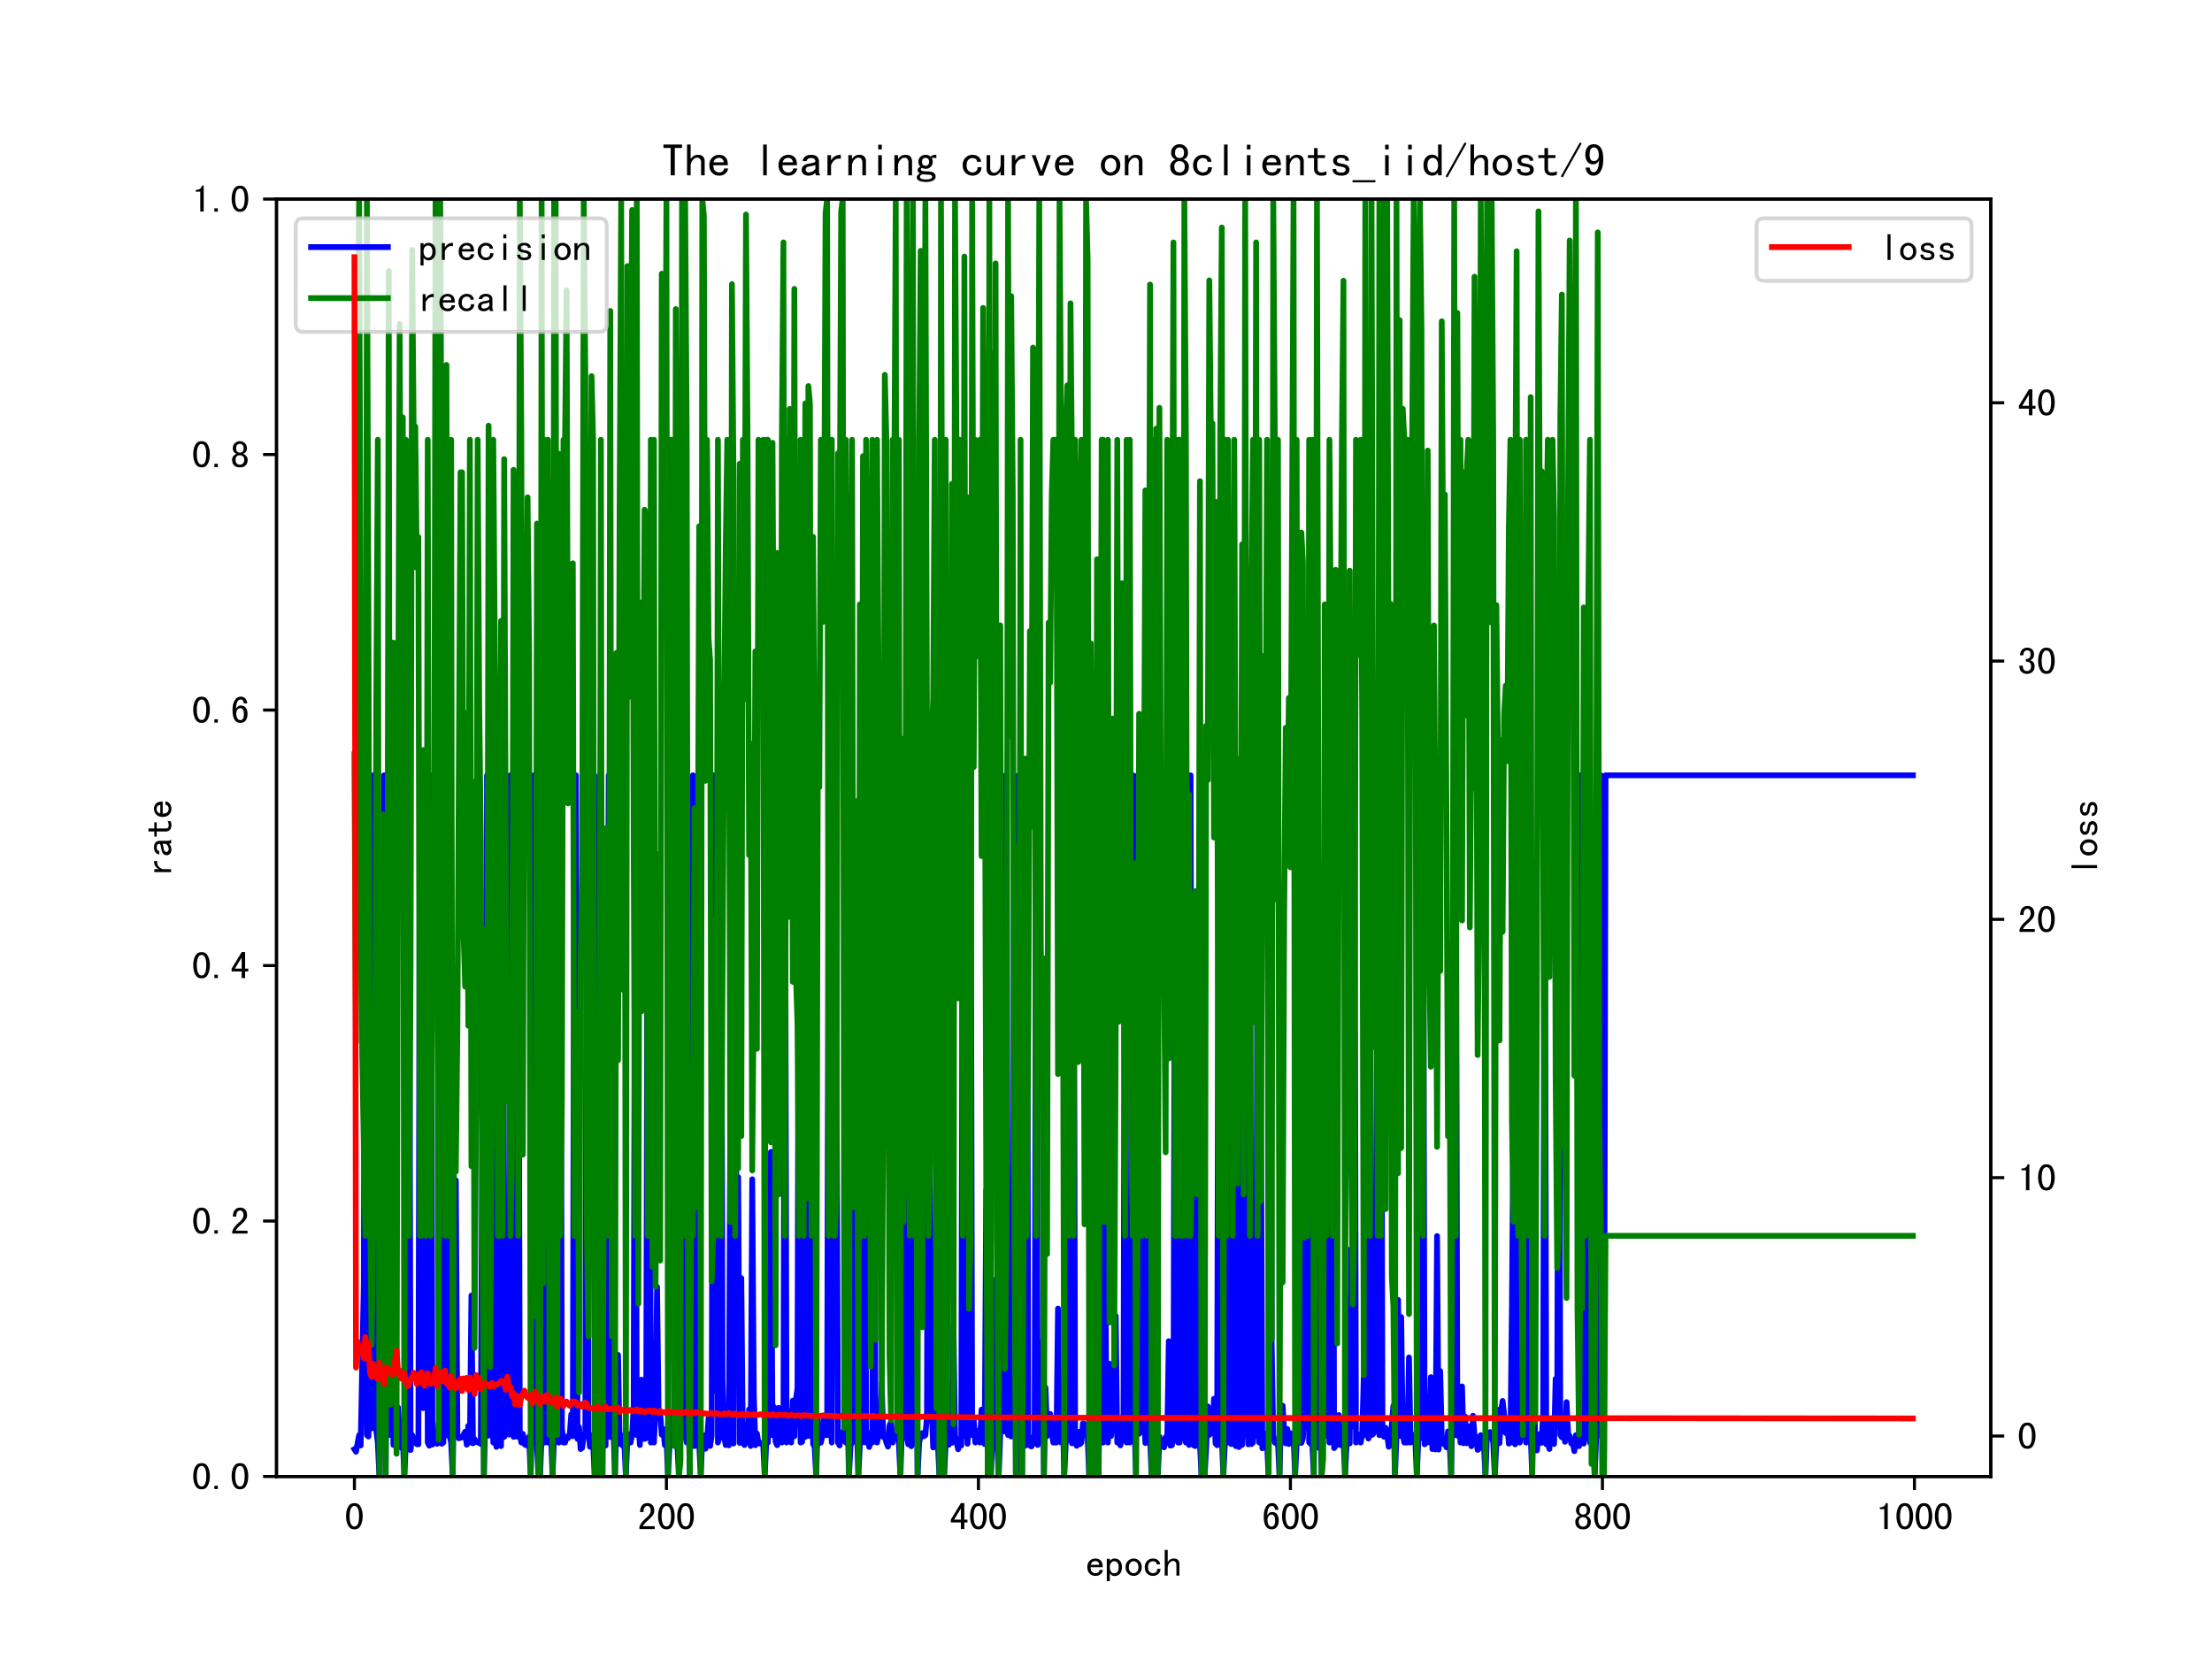 <?xml version="1.0" encoding="utf-8" standalone="no"?>
<!DOCTYPE svg PUBLIC "-//W3C//DTD SVG 1.1//EN"
  "http://www.w3.org/Graphics/SVG/1.1/DTD/svg11.dtd">
<!-- Created with matplotlib (https://matplotlib.org/) -->
<svg height="432pt" version="1.1" viewBox="0 0 576 432" width="576pt" xmlns="http://www.w3.org/2000/svg" xmlns:xlink="http://www.w3.org/1999/xlink">
 <defs>
  <style type="text/css">*{stroke-linecap:butt;stroke-linejoin:round;}</style>
 </defs>
 <g id="figure_1">
  <g id="patch_1">
   <path d="M 0 432 
L 576 432 
L 576 0 
L 0 0 
z
" style="fill:#ffffff;"/>
  </g>
  <g id="axes_1">
   <g id="patch_2">
    <path d="M 72 384.48 
L 518.4 384.48 
L 518.4 51.84 
L 72 51.84 
z
" style="fill:#ffffff;"/>
   </g>
   <g id="matplotlib.axis_1">
    <g id="xtick_1">
     <g id="line2d_1">
      <defs>
       <path d="M 0 0 
L 0 3.5 
" id="m1ee64c96c7" style="stroke:#000000;stroke-width:0.8;"/>
      </defs>
      <g>
       <use style="stroke:#000000;stroke-width:0.8;" x="92.291" xlink:href="#m1ee64c96c7" y="384.48"/>
      </g>
     </g>
     <g id="text_1">
      <!-- 0 -->
      <g transform="translate(89.791 398.316)scale(0.1 -0.1)">
       <defs>
        <path d="M 46.484 35.156 
Q 46.484 21.094 41.406 10.938 
Q 36.328 0.781 25 0.781 
Q 13.672 0.781 8.391 10.938 
Q 3.125 21.094 3.125 35.156 
Q 3.125 49.219 8.391 59.172 
Q 13.672 69.141 25 69.141 
Q 36.328 69.141 41.406 59.172 
Q 46.484 49.219 46.484 35.156 
z
M 37.109 35.156 
Q 37.109 47.656 34.172 54.688 
Q 31.25 61.719 25 61.719 
Q 18.75 61.719 15.625 54.688 
Q 12.5 47.656 12.5 35.156 
Q 12.5 22.656 15.625 15.422 
Q 18.75 8.203 25 8.203 
Q 31.25 8.203 34.172 15.422 
Q 37.109 22.656 37.109 35.156 
z
" id="SimHei-48"/>
       </defs>
       <use xlink:href="#SimHei-48"/>
      </g>
     </g>
    </g>
    <g id="xtick_2">
     <g id="line2d_2">
      <g>
       <use style="stroke:#000000;stroke-width:0.8;" x="173.536" xlink:href="#m1ee64c96c7" y="384.48"/>
      </g>
     </g>
     <g id="text_2">
      <!-- 200 -->
      <g transform="translate(166.036 398.316)scale(0.1 -0.1)">
       <defs>
        <path d="M 44.531 1.562 
L 4.688 1.562 
L 4.688 7.812 
Q 7.031 14.062 11.125 19.328 
Q 15.234 24.609 23.047 31.25 
Q 28.906 36.328 31.438 40.625 
Q 33.984 44.922 33.984 50 
Q 33.984 55.078 31.828 58.391 
Q 29.688 61.719 25 61.719 
Q 21.094 61.719 18.156 58.203 
Q 15.234 54.688 15.234 45.703 
L 6.25 45.703 
Q 6.641 57.031 11.516 63.078 
Q 16.406 69.141 25.391 69.141 
Q 33.984 69.141 38.672 63.859 
Q 43.359 58.594 43.359 49.609 
Q 43.359 42.188 39.062 36.719 
Q 34.766 31.25 28.516 25.781 
Q 21.484 19.531 18.75 16.406 
Q 16.016 13.281 13.672 8.984 
L 44.531 8.984 
z
" id="SimHei-50"/>
       </defs>
       <use xlink:href="#SimHei-50"/>
       <use x="50" xlink:href="#SimHei-48"/>
       <use x="100" xlink:href="#SimHei-48"/>
      </g>
     </g>
    </g>
    <g id="xtick_3">
     <g id="line2d_3">
      <g>
       <use style="stroke:#000000;stroke-width:0.8;" x="254.781" xlink:href="#m1ee64c96c7" y="384.48"/>
      </g>
     </g>
     <g id="text_3">
      <!-- 400 -->
      <g transform="translate(247.281 398.316)scale(0.1 -0.1)">
       <defs>
        <path d="M 46.484 18.75 
L 38.281 18.75 
L 38.281 1.562 
L 29.297 1.562 
L 29.297 18.75 
L 3.125 18.75 
L 3.125 26.172 
L 29.297 69.141 
L 38.281 69.141 
L 38.281 26.172 
L 46.484 26.172 
z
M 29.297 26.172 
L 29.297 55.078 
L 11.719 26.172 
z
" id="SimHei-52"/>
       </defs>
       <use xlink:href="#SimHei-52"/>
       <use x="50" xlink:href="#SimHei-48"/>
       <use x="100" xlink:href="#SimHei-48"/>
      </g>
     </g>
    </g>
    <g id="xtick_4">
     <g id="line2d_4">
      <g>
       <use style="stroke:#000000;stroke-width:0.8;" x="336.026" xlink:href="#m1ee64c96c7" y="384.48"/>
      </g>
     </g>
     <g id="text_4">
      <!-- 600 -->
      <g transform="translate(328.526 398.316)scale(0.1 -0.1)">
       <defs>
        <path d="M 44.531 24.219 
Q 44.531 13.281 39.844 7.031 
Q 35.156 0.781 25.781 0.781 
Q 16.406 0.781 10.938 8.594 
Q 5.469 16.406 5.469 33.984 
Q 5.469 50 11.125 59.562 
Q 16.797 69.141 27.344 69.141 
Q 34.766 69.141 39.25 63.672 
Q 43.75 58.203 43.75 51.562 
L 34.766 51.562 
Q 34.766 55.469 32.609 58.594 
Q 30.469 61.719 26.953 61.719 
Q 21.094 61.719 17.969 55.656 
Q 14.844 49.609 14.453 37.109 
Q 17.188 42.188 20.312 44.141 
Q 23.438 46.094 27.734 46.094 
Q 35.156 46.094 39.844 40.234 
Q 44.531 34.375 44.531 24.219 
z
M 35.156 24.219 
Q 35.156 31.25 32.812 35.156 
Q 30.469 39.062 26.172 39.062 
Q 21.094 39.062 18.156 35.156 
Q 15.234 31.25 15.234 25.781 
Q 15.234 17.188 18.156 12.5 
Q 21.094 7.812 26.172 7.812 
Q 29.688 7.812 32.422 11.328 
Q 35.156 14.844 35.156 24.219 
z
" id="SimHei-54"/>
       </defs>
       <use xlink:href="#SimHei-54"/>
       <use x="50" xlink:href="#SimHei-48"/>
       <use x="100" xlink:href="#SimHei-48"/>
      </g>
     </g>
    </g>
    <g id="xtick_5">
     <g id="line2d_5">
      <g>
       <use style="stroke:#000000;stroke-width:0.8;" x="417.27" xlink:href="#m1ee64c96c7" y="384.48"/>
      </g>
     </g>
     <g id="text_5">
      <!-- 800 -->
      <g transform="translate(409.77 398.316)scale(0.1 -0.1)">
       <defs>
        <path d="M 44.922 20.703 
Q 44.922 10.938 39.453 5.859 
Q 33.984 0.781 24.609 0.781 
Q 15.234 0.781 9.766 5.859 
Q 4.297 10.938 4.297 20.703 
Q 4.297 25.781 7.422 29.875 
Q 10.547 33.984 16.016 35.938 
Q 11.328 37.891 8.781 41.406 
Q 6.25 44.922 6.25 50.391 
Q 6.25 58.984 11.719 64.062 
Q 17.188 69.141 24.609 69.141 
Q 32.031 69.141 37.5 64.062 
Q 42.969 58.984 42.969 50.391 
Q 42.969 44.922 40.422 41.406 
Q 37.891 37.891 33.203 35.938 
Q 38.672 33.984 41.797 29.875 
Q 44.922 25.781 44.922 20.703 
z
M 34.375 50.391 
Q 34.375 56.641 31.641 59.375 
Q 28.906 62.109 24.609 62.109 
Q 20.312 62.109 17.578 59.375 
Q 14.844 56.641 14.844 50.391 
Q 14.844 44.141 17.766 41.594 
Q 20.703 39.062 24.609 39.062 
Q 28.516 39.062 31.438 41.594 
Q 34.375 44.141 34.375 50.391 
z
M 35.938 20.703 
Q 35.938 26.172 33 29.297 
Q 30.078 32.422 24.609 32.422 
Q 19.141 32.422 16.203 29.297 
Q 13.281 26.172 13.281 20.703 
Q 13.281 14.453 16.406 11.125 
Q 19.531 7.812 24.609 7.812 
Q 29.688 7.812 32.812 11.125 
Q 35.938 14.453 35.938 20.703 
z
" id="SimHei-56"/>
       </defs>
       <use xlink:href="#SimHei-56"/>
       <use x="50" xlink:href="#SimHei-48"/>
       <use x="100" xlink:href="#SimHei-48"/>
      </g>
     </g>
    </g>
    <g id="xtick_6">
     <g id="line2d_6">
      <g>
       <use style="stroke:#000000;stroke-width:0.8;" x="498.515" xlink:href="#m1ee64c96c7" y="384.48"/>
      </g>
     </g>
     <g id="text_6">
      <!-- 1000 -->
      <g transform="translate(488.515 398.316)scale(0.1 -0.1)">
       <defs>
        <path d="M 30.469 1.562 
L 21.484 1.562 
L 21.484 53.516 
L 9.766 53.516 
L 9.766 58.203 
Q 16.797 58.203 20.703 60.938 
Q 24.609 63.672 25.781 69.141 
L 30.469 69.141 
z
" id="SimHei-49"/>
       </defs>
       <use xlink:href="#SimHei-49"/>
       <use x="50" xlink:href="#SimHei-48"/>
       <use x="100" xlink:href="#SimHei-48"/>
       <use x="150" xlink:href="#SimHei-48"/>
      </g>
     </g>
    </g>
    <g id="text_7">
     <!-- epoch -->
     <g transform="translate(282.7 410.441)scale(0.1 -0.1)">
      <defs>
       <path d="M 44.922 16.406 
Q 44.141 9.375 38.672 5.078 
Q 33.203 0.781 25.781 0.781 
Q 16.406 0.781 10.344 6.828 
Q 4.297 12.891 4.297 23.438 
Q 4.297 33.984 10.344 40.031 
Q 16.406 46.094 25.781 46.094 
Q 33.984 46.094 39.25 40.812 
Q 44.531 35.547 44.531 23.438 
L 12.891 23.438 
Q 12.891 14.844 16.594 11.328 
Q 20.312 7.812 25.781 7.812 
Q 30.078 7.812 32.812 9.953 
Q 35.547 12.109 36.328 16.406 
z
M 35.547 29.688 
Q 34.766 35.156 32.031 37.297 
Q 29.297 39.453 25 39.453 
Q 21.094 39.453 17.969 37.297 
Q 14.844 35.156 13.281 29.688 
z
" id="SimHei-101"/>
       <path d="M 44.531 23.438 
Q 44.531 12.109 39.062 6.25 
Q 33.594 0.391 25.781 0.391 
Q 21.484 0.391 18.359 2.141 
Q 15.234 3.906 12.891 7.422 
L 12.891 -12.891 
L 5.078 -12.891 
L 5.078 45.312 
L 12.891 45.312 
L 12.891 39.453 
Q 15.234 42.969 18.359 44.531 
Q 21.484 46.094 25.781 46.094 
Q 33.594 46.094 39.062 40.422 
Q 44.531 34.766 44.531 23.438 
z
M 35.938 23.438 
Q 35.938 30.859 33 34.953 
Q 30.078 39.062 24.219 39.062 
Q 19.531 39.062 16.203 34.953 
Q 12.891 30.859 12.891 23.438 
Q 12.891 16.016 16.203 11.719 
Q 19.531 7.422 24.219 7.422 
Q 30.078 7.422 33 11.719 
Q 35.938 16.016 35.938 23.438 
z
" id="SimHei-112"/>
       <path d="M 46.094 23.438 
Q 46.094 13.281 39.844 7.031 
Q 33.594 0.781 25 0.781 
Q 16.406 0.781 10.156 7.031 
Q 3.906 13.281 3.906 23.438 
Q 3.906 33.594 10.156 39.844 
Q 16.406 46.094 25 46.094 
Q 33.594 46.094 39.844 39.844 
Q 46.094 33.594 46.094 23.438 
z
M 37.5 23.438 
Q 37.5 31.25 33.594 35.156 
Q 29.688 39.062 25 39.062 
Q 20.312 39.062 16.406 35.156 
Q 12.5 31.25 12.5 23.438 
Q 12.5 15.625 16.406 11.719 
Q 20.312 7.812 25 7.812 
Q 29.688 7.812 33.594 11.719 
Q 37.5 15.625 37.5 23.438 
z
" id="SimHei-111"/>
       <path d="M 44.922 19.141 
Q 44.922 10.938 39.25 5.859 
Q 33.594 0.781 25 0.781 
Q 16.406 0.781 10.156 6.828 
Q 3.906 12.891 3.906 23.438 
Q 3.906 33.984 10.156 40.031 
Q 16.406 46.094 25 46.094 
Q 33.594 46.094 38.672 41.594 
Q 43.75 37.109 43.75 30.859 
L 35.156 30.859 
Q 34.766 35.547 31.828 37.297 
Q 28.906 39.062 25 39.062 
Q 20.312 39.062 16.406 35.344 
Q 12.5 31.641 12.5 23.438 
Q 12.5 15.234 16.406 11.516 
Q 20.312 7.812 25 7.812 
Q 30.078 7.812 33.203 10.547 
Q 36.328 13.281 36.328 19.141 
z
" id="SimHei-99"/>
       <path d="M 44.141 1.562 
L 36.328 1.562 
L 36.328 29.688 
Q 36.328 34.375 33.984 37.109 
Q 31.641 39.844 27.734 39.844 
Q 22.656 39.844 18.156 34.562 
Q 13.672 29.297 13.672 21.484 
L 13.672 1.562 
L 5.859 1.562 
L 5.859 68.359 
L 13.672 68.359 
L 13.672 37.109 
Q 16.797 41.406 20.5 43.75 
Q 24.219 46.094 30.078 46.094 
Q 37.109 46.094 40.625 42.188 
Q 44.141 38.281 44.141 32.422 
z
" id="SimHei-104"/>
      </defs>
      <use xlink:href="#SimHei-101"/>
      <use x="50" xlink:href="#SimHei-112"/>
      <use x="100" xlink:href="#SimHei-111"/>
      <use x="150" xlink:href="#SimHei-99"/>
      <use x="200" xlink:href="#SimHei-104"/>
     </g>
    </g>
   </g>
   <g id="matplotlib.axis_2">
    <g id="ytick_1">
     <g id="line2d_7">
      <defs>
       <path d="M 0 0 
L -3.5 0 
" id="m64f0b12e13" style="stroke:#000000;stroke-width:0.8;"/>
      </defs>
      <g>
       <use style="stroke:#000000;stroke-width:0.8;" x="72" xlink:href="#m64f0b12e13" y="384.48"/>
      </g>
     </g>
     <g id="text_8">
      <!-- 0.0 -->
      <g transform="translate(50 387.898)scale(0.1 -0.1)">
       <defs>
        <path d="M 17.188 1.562 
L 8.203 1.562 
L 8.203 10.156 
L 17.188 10.156 
z
" id="SimHei-46"/>
       </defs>
       <use xlink:href="#SimHei-48"/>
       <use x="50" xlink:href="#SimHei-46"/>
       <use x="100" xlink:href="#SimHei-48"/>
      </g>
     </g>
    </g>
    <g id="ytick_2">
     <g id="line2d_8">
      <g>
       <use style="stroke:#000000;stroke-width:0.8;" x="72" xlink:href="#m64f0b12e13" y="317.952"/>
      </g>
     </g>
     <g id="text_9">
      <!-- 0.2 -->
      <g transform="translate(50 321.37)scale(0.1 -0.1)">
       <use xlink:href="#SimHei-48"/>
       <use x="50" xlink:href="#SimHei-46"/>
       <use x="100" xlink:href="#SimHei-50"/>
      </g>
     </g>
    </g>
    <g id="ytick_3">
     <g id="line2d_9">
      <g>
       <use style="stroke:#000000;stroke-width:0.8;" x="72" xlink:href="#m64f0b12e13" y="251.424"/>
      </g>
     </g>
     <g id="text_10">
      <!-- 0.4 -->
      <g transform="translate(50 254.842)scale(0.1 -0.1)">
       <use xlink:href="#SimHei-48"/>
       <use x="50" xlink:href="#SimHei-46"/>
       <use x="100" xlink:href="#SimHei-52"/>
      </g>
     </g>
    </g>
    <g id="ytick_4">
     <g id="line2d_10">
      <g>
       <use style="stroke:#000000;stroke-width:0.8;" x="72" xlink:href="#m64f0b12e13" y="184.896"/>
      </g>
     </g>
     <g id="text_11">
      <!-- 0.6 -->
      <g transform="translate(50 188.314)scale(0.1 -0.1)">
       <use xlink:href="#SimHei-48"/>
       <use x="50" xlink:href="#SimHei-46"/>
       <use x="100" xlink:href="#SimHei-54"/>
      </g>
     </g>
    </g>
    <g id="ytick_5">
     <g id="line2d_11">
      <g>
       <use style="stroke:#000000;stroke-width:0.8;" x="72" xlink:href="#m64f0b12e13" y="118.368"/>
      </g>
     </g>
     <g id="text_12">
      <!-- 0.8 -->
      <g transform="translate(50 121.786)scale(0.1 -0.1)">
       <use xlink:href="#SimHei-48"/>
       <use x="50" xlink:href="#SimHei-46"/>
       <use x="100" xlink:href="#SimHei-56"/>
      </g>
     </g>
    </g>
    <g id="ytick_6">
     <g id="line2d_12">
      <g>
       <use style="stroke:#000000;stroke-width:0.8;" x="72" xlink:href="#m64f0b12e13" y="51.84"/>
      </g>
     </g>
     <g id="text_13">
      <!-- 1.0 -->
      <g transform="translate(50 55.258)scale(0.1 -0.1)">
       <use xlink:href="#SimHei-49"/>
       <use x="50" xlink:href="#SimHei-46"/>
       <use x="100" xlink:href="#SimHei-48"/>
      </g>
     </g>
    </g>
    <g id="text_14">
     <!-- rate -->
     <g transform="translate(44.711 228.16)rotate(-90)scale(0.1 -0.1)">
      <defs>
       <path d="M 39.453 37.5 
Q 32.031 38.672 26.953 35.344 
Q 21.875 32.031 18.359 23.828 
L 18.359 1.562 
L 10.547 1.562 
L 10.547 45.312 
L 18.359 45.312 
L 18.359 33.984 
Q 21.875 40.234 27.141 43.156 
Q 32.422 46.094 39.453 46.094 
z
" id="SimHei-114"/>
       <path d="M 45.312 1.562 
L 35.938 1.562 
Q 35.156 2.344 34.766 3.703 
Q 34.375 5.078 34.375 7.031 
Q 31.641 3.906 27.734 2.344 
Q 23.828 0.781 19.531 0.781 
Q 13.281 0.781 8.984 3.906 
Q 4.688 7.031 4.688 12.891 
Q 4.688 18.75 8.594 22.266 
Q 12.5 25.781 20.703 26.953 
Q 26.172 27.734 30.266 28.906 
Q 34.375 30.078 34.375 32.031 
Q 34.375 34.375 32.609 36.719 
Q 30.859 39.062 25 39.062 
Q 20.312 39.062 18.156 37.297 
Q 16.016 35.547 15.234 32.422 
L 6.641 32.422 
Q 7.422 38.672 12.297 42.375 
Q 17.188 46.094 25 46.094 
Q 33.594 46.094 37.891 42.188 
Q 42.188 38.281 42.188 31.25 
L 42.188 9.766 
Q 42.188 7.422 42.969 5.469 
Q 43.75 3.516 45.312 1.562 
z
M 34.375 16.016 
L 34.375 23.828 
Q 32.031 23.047 29.875 22.453 
Q 27.734 21.875 22.656 21.094 
Q 16.797 20.312 15.031 18.359 
Q 13.281 16.406 13.281 13.672 
Q 13.281 11.328 15.031 9.562 
Q 16.797 7.812 20.312 7.812 
Q 23.828 7.812 27.922 9.766 
Q 32.031 11.719 34.375 16.016 
z
" id="SimHei-97"/>
       <path d="M 43.359 2.734 
Q 41.406 1.953 38.859 1.359 
Q 36.328 0.781 32.031 0.781 
Q 25 0.781 20.703 4.688 
Q 16.406 8.594 16.406 15.625 
L 16.406 39.062 
L 3.125 39.062 
L 3.125 45.312 
L 16.406 45.312 
L 16.406 60.547 
L 24.219 60.547 
L 24.219 45.312 
L 40.234 45.312 
L 40.234 39.062 
L 24.219 39.062 
L 24.219 15.234 
Q 24.219 12.109 25.781 9.953 
Q 27.344 7.812 31.641 7.812 
Q 35.938 7.812 38.672 8.594 
Q 41.406 9.375 43.359 10.547 
z
" id="SimHei-116"/>
      </defs>
      <use xlink:href="#SimHei-114"/>
      <use x="50" xlink:href="#SimHei-97"/>
      <use x="100" xlink:href="#SimHei-116"/>
      <use x="150" xlink:href="#SimHei-101"/>
     </g>
    </g>
   </g>
   <g id="line2d_13">
    <path clip-path="url(#pad229473b0)" d="M 92.291 377.364 
L 92.697 378.024 
L 93.51 373.705 
L 93.916 376.4 
L 94.728 334.34 
L 95.134 201.882 
L 95.541 373.705 
L 95.947 374.057 
L 96.353 330.462 
L 96.759 371.952 
L 97.166 201.882 
L 97.572 201.882 
L 97.978 372.509 
L 98.384 375.635 
L 98.79 384.48 
L 99.197 327.1 
L 99.603 368.77 
L 100.009 201.882 
L 100.415 384.48 
L 100.822 330.978 
L 101.228 373.712 
L 101.634 373.588 
L 102.04 201.882 
L 102.447 376.258 
L 102.853 327.526 
L 103.259 375.882 
L 103.665 366.551 
L 104.071 374.062 
L 104.478 376.985 
L 104.884 374.313 
L 105.29 384.48 
L 105.696 375.635 
L 106.103 201.882 
L 106.509 201.882 
L 106.915 377.581 
L 107.321 373.65 
L 107.727 375.635 
L 108.134 374.525 
L 108.54 376.067 
L 108.946 376.088 
L 109.352 201.882 
L 109.759 201.882 
L 110.165 366.675 
L 110.571 358.507 
L 110.977 201.882 
L 111.383 375.635 
L 111.79 376.452 
L 112.196 201.882 
L 112.602 376.156 
L 113.008 373.825 
L 113.415 373.705 
L 113.821 375.962 
L 114.227 370.486 
L 114.633 373.705 
L 115.039 375.954 
L 115.446 375.635 
L 115.852 201.882 
L 116.258 373.806 
L 116.664 201.882 
L 117.071 373.541 
L 117.477 375.635 
L 117.883 384.48 
L 118.289 356.545 
L 118.695 307.355 
L 119.102 373.519 
L 119.508 374.525 
L 119.914 374.325 
L 120.32 374.325 
L 121.133 372.834 
L 121.539 376.191 
L 121.945 371.287 
L 122.352 375.635 
L 122.758 337.343 
L 123.164 375.822 
L 123.57 374.747 
L 123.976 375.45 
L 124.383 375.635 
L 124.789 375.452 
L 125.195 376.012 
L 125.601 291.116 
L 126.008 384.48 
L 126.414 366.406 
L 126.82 201.882 
L 127.226 373.84 
L 127.632 367.877 
L 128.039 299.39 
L 128.445 375.635 
L 128.851 373.485 
L 129.257 376.767 
L 129.664 201.882 
L 130.07 201.882 
L 130.476 376.558 
L 130.882 201.882 
L 131.288 374.175 
L 131.695 373.242 
L 132.101 371.508 
L 132.507 373.558 
L 132.913 201.882 
L 133.32 306.823 
L 133.726 374.149 
L 134.132 374.033 
L 134.538 374.075 
L 134.944 201.882 
L 135.351 373.705 
L 135.757 375.635 
L 136.163 373.384 
L 136.569 376.074 
L 136.976 376.345 
L 137.382 375.938 
L 137.788 374.079 
L 138.194 384.48 
L 138.6 363.545 
L 139.007 201.882 
L 139.413 359.99 
L 139.819 375.865 
L 140.225 384.48 
L 140.632 384.48 
L 141.038 373.705 
L 141.444 372.268 
L 141.85 375.635 
L 142.257 201.882 
L 142.663 375.635 
L 143.069 373.974 
L 143.475 373.376 
L 143.881 384.48 
L 144.288 373.705 
L 144.694 373.705 
L 145.1 353.158 
L 145.506 375.654 
L 145.913 201.882 
L 146.319 371.981 
L 146.725 375.635 
L 147.131 375.635 
L 147.537 374.129 
L 147.944 374.478 
L 148.35 373.654 
L 148.756 368.285 
L 149.162 373.976 
L 149.569 201.882 
L 149.975 201.882 
L 150.381 374.681 
L 150.787 371.647 
L 151.193 377.332 
L 151.6 376.998 
L 152.006 373.705 
L 152.412 373.886 
L 152.818 201.882 
L 153.225 372.695 
L 153.631 376.739 
L 154.037 373.768 
L 154.443 375.635 
L 154.849 384.48 
L 155.256 359.219 
L 155.662 384.48 
L 156.068 201.882 
L 156.474 375.635 
L 156.881 384.48 
L 157.287 308.943 
L 157.693 376.415 
L 158.099 303.743 
L 158.505 201.882 
L 158.912 374.198 
L 159.318 363.035 
L 159.724 370.625 
L 160.13 384.48 
L 160.943 352.832 
L 161.349 375.986 
L 161.755 373.705 
L 162.162 376.447 
L 162.568 375.635 
L 162.974 384.48 
L 163.38 374.043 
L 163.786 373.527 
L 164.193 375.635 
L 164.599 373.676 
L 165.005 366.541 
L 165.411 201.882 
L 165.818 373.705 
L 166.224 369.831 
L 166.63 376.288 
L 167.036 359.258 
L 167.849 374.703 
L 168.255 374.472 
L 168.661 201.882 
L 169.067 201.882 
L 169.474 375.635 
L 169.88 370.002 
L 170.286 375.635 
L 170.692 366.439 
L 171.098 335.094 
L 171.505 368.187 
L 171.911 368.049 
L 172.317 373.61 
L 172.723 372.118 
L 173.13 376.31 
L 173.536 373.705 
L 173.942 384.48 
L 174.348 375.635 
L 174.754 375.635 
L 175.161 367.77 
L 175.567 372.959 
L 175.973 373.932 
L 176.379 375.836 
L 176.786 384.48 
L 177.192 372.843 
L 177.598 373.705 
L 178.004 201.882 
L 178.41 373.705 
L 178.817 375.635 
L 179.223 360.302 
L 179.629 384.48 
L 180.035 308.493 
L 180.442 201.882 
L 180.848 376.563 
L 181.254 282.342 
L 181.66 372.884 
L 182.067 375.787 
L 182.473 384.48 
L 182.879 373.705 
L 183.285 373.727 
L 183.691 377.244 
L 184.098 375.635 
L 184.504 369.326 
L 184.91 376.527 
L 185.316 373.874 
L 185.723 201.882 
L 186.129 362.238 
L 186.535 201.882 
L 186.941 375.635 
L 187.347 374.328 
L 187.754 201.882 
L 188.16 359.518 
L 188.566 374.132 
L 188.972 376.292 
L 189.379 375.635 
L 189.785 376.367 
L 190.191 287.951 
L 190.597 373.831 
L 191.003 375.891 
L 191.41 201.882 
L 191.816 342.884 
L 192.222 306.51 
L 192.628 375.742 
L 193.035 332.815 
L 193.441 375.635 
L 193.847 376.288 
L 194.253 373.714 
L 194.659 375.635 
L 195.066 367 
L 195.472 376.527 
L 195.878 307.088 
L 196.284 362.928 
L 196.691 376.346 
L 197.097 373.286 
L 197.503 375.635 
L 197.909 375.926 
L 198.315 375.972 
L 198.722 375.635 
L 199.128 384.48 
L 199.534 375.635 
L 199.94 375.635 
L 200.347 352.984 
L 200.753 299.968 
L 201.159 373.731 
L 201.565 366.374 
L 201.971 375.465 
L 202.378 376.327 
L 202.784 366.613 
L 203.19 366.772 
L 203.596 375.635 
L 204.003 373.955 
L 204.409 201.882 
L 204.815 375.635 
L 205.221 367.471 
L 205.628 373.669 
L 206.034 375.635 
L 206.44 364.722 
L 206.846 373.996 
L 207.252 364.377 
L 207.659 361.559 
L 208.065 201.882 
L 208.471 375.635 
L 208.877 375.451 
L 209.284 201.882 
L 209.69 374.172 
L 210.096 372.752 
L 210.502 373.866 
L 210.908 373.905 
L 211.315 201.882 
L 211.721 375.989 
L 212.127 376.781 
L 212.533 384.48 
L 212.94 369.649 
L 213.346 375.767 
L 213.752 375.635 
L 214.158 373.851 
L 214.564 369.469 
L 214.971 373.702 
L 215.377 373.705 
L 215.783 201.882 
L 216.189 367.908 
L 216.596 375.635 
L 217.002 201.882 
L 217.408 201.882 
L 217.814 277.52 
L 218.22 375.651 
L 218.627 376.393 
L 219.033 373.69 
L 219.439 373.705 
L 219.845 372.174 
L 220.252 375.635 
L 220.658 365.633 
L 221.064 384.48 
L 221.47 376.38 
L 221.876 375.635 
L 222.283 282.342 
L 222.689 365.65 
L 223.095 369.401 
L 223.501 384.48 
L 223.908 375.88 
L 224.314 201.882 
L 224.72 375.575 
L 225.126 201.882 
L 225.533 375.635 
L 225.939 373.046 
L 226.345 376.786 
L 226.751 374.036 
L 227.157 375.635 
L 227.564 201.882 
L 227.97 375.056 
L 228.376 375.635 
L 228.782 373.381 
L 229.189 373.291 
L 229.595 360.387 
L 230.001 374.192 
L 230.407 374.024 
L 230.813 375.635 
L 231.22 376.686 
L 231.626 371.212 
L 232.032 370.213 
L 232.438 375.635 
L 232.845 373.448 
L 233.251 373.705 
L 233.657 373.041 
L 234.063 375.635 
L 234.469 384.48 
L 234.876 371.16 
L 235.282 287.951 
L 235.688 356.843 
L 236.094 373.705 
L 236.501 376.093 
L 236.907 201.882 
L 237.313 376.599 
L 237.719 373.705 
L 238.125 201.882 
L 238.532 338.374 
L 238.938 384.48 
L 239.344 375.635 
L 239.75 373.909 
L 240.157 373.165 
L 240.563 374.006 
L 240.969 373.705 
L 241.375 368.85 
L 241.781 201.882 
L 242.188 304.91 
L 242.594 365.865 
L 243 376.917 
L 243.406 375.635 
L 243.813 367.246 
L 244.625 384.48 
L 245.031 373.705 
L 245.438 377.089 
L 245.844 384.48 
L 246.25 375.635 
L 246.656 360.387 
L 247.062 376.212 
L 247.469 374.046 
L 247.875 375.714 
L 248.281 344.863 
L 248.687 373.705 
L 249.5 377.378 
L 249.906 375.635 
L 250.312 376.402 
L 250.718 201.882 
L 251.125 373.96 
L 251.531 355.017 
L 251.937 375.938 
L 252.343 363.221 
L 252.75 201.882 
L 253.156 373.705 
L 253.562 369.926 
L 253.968 375.635 
L 254.374 374.881 
L 254.781 372.511 
L 255.187 375.635 
L 255.593 367.05 
L 255.999 374.288 
L 256.406 376.038 
L 256.812 309.795 
L 257.218 384.48 
L 257.624 373.705 
L 258.03 384.48 
L 258.437 373.822 
L 258.843 333.344 
L 259.249 374.014 
L 259.655 373.745 
L 260.062 384.48 
L 260.468 372.951 
L 260.874 201.882 
L 261.28 358.128 
L 261.686 372.787 
L 262.093 201.882 
L 262.499 373.705 
L 262.905 368.868 
L 263.311 374.063 
L 263.718 373.336 
L 264.124 201.882 
L 264.53 384.48 
L 264.936 376.373 
L 265.343 201.882 
L 265.749 375.635 
L 266.155 384.48 
L 266.561 201.882 
L 266.967 376.461 
L 267.374 201.882 
L 267.78 373.372 
L 268.186 376.457 
L 268.592 376.641 
L 268.999 374.279 
L 269.405 375.862 
L 269.811 201.882 
L 270.217 376.271 
L 270.623 373.705 
L 271.03 364.257 
L 271.436 349.343 
L 271.842 384.48 
L 272.248 361.338 
L 272.655 373.937 
L 273.061 369.742 
L 273.467 368.182 
L 273.873 372.659 
L 274.279 375.635 
L 275.092 375.635 
L 275.498 340.753 
L 275.904 373.705 
L 276.311 375.635 
L 276.717 366.152 
L 277.123 384.48 
L 277.529 375.635 
L 277.935 373.859 
L 278.342 201.882 
L 278.748 373.873 
L 279.154 375.837 
L 279.56 201.882 
L 279.967 375.635 
L 280.373 376.487 
L 280.779 372.842 
L 281.185 376.065 
L 281.591 375.635 
L 281.998 370.617 
L 282.404 370.79 
L 282.81 373.705 
L 283.216 373.975 
L 283.623 384.48 
L 284.029 376.675 
L 284.435 376.774 
L 284.841 384.48 
L 285.248 369.227 
L 286.06 384.48 
L 286.466 351.558 
L 286.872 375.635 
L 287.279 375.635 
L 287.685 287.951 
L 288.091 374.125 
L 288.497 375.635 
L 288.904 355.109 
L 289.31 373.952 
L 289.716 369.731 
L 290.122 370.387 
L 290.528 342.681 
L 290.935 375.635 
L 291.341 374.625 
L 291.747 376.369 
L 292.153 373.891 
L 292.56 367.82 
L 292.966 201.882 
L 293.372 375.635 
L 293.778 372.643 
L 294.184 375.635 
L 294.591 372.039 
L 294.997 201.882 
L 295.403 369.451 
L 295.809 384.48 
L 296.216 201.882 
L 296.622 373.348 
L 297.028 357.472 
L 297.434 201.882 
L 297.84 367.061 
L 298.247 375.772 
L 298.653 201.882 
L 299.059 369.224 
L 299.465 373.961 
L 299.872 384.48 
L 300.278 375.635 
L 300.684 384.48 
L 301.09 374.412 
L 301.496 384.48 
L 301.903 374.078 
L 302.309 376.292 
L 302.715 376.363 
L 303.121 376.891 
L 303.528 374.234 
L 303.934 375.635 
L 304.34 349.247 
L 304.746 376.427 
L 305.152 376.358 
L 305.559 373.955 
L 305.965 201.882 
L 306.371 201.882 
L 306.777 375.635 
L 307.184 375.635 
L 307.59 201.882 
L 307.996 201.882 
L 308.402 373.705 
L 308.809 375.635 
L 309.215 201.882 
L 309.621 376.262 
L 310.027 201.882 
L 310.433 372.611 
L 310.84 376.378 
L 311.246 376.543 
L 311.652 277.52 
L 312.058 304.323 
L 312.465 375.891 
L 312.871 384.48 
L 313.277 201.882 
L 313.683 384.48 
L 314.089 376.677 
L 314.496 366.229 
L 314.902 373.669 
L 315.308 373.018 
L 315.714 373.052 
L 316.121 364.238 
L 316.527 375.878 
L 316.933 376.339 
L 317.339 201.882 
L 317.745 375.635 
L 318.152 373.827 
L 318.558 384.48 
L 318.964 375.635 
L 319.37 201.882 
L 319.777 375.635 
L 320.183 360.141 
L 320.589 376.027 
L 320.995 201.882 
L 321.401 375.635 
L 321.808 376.573 
L 322.214 273.373 
L 322.62 376.812 
L 323.026 373.901 
L 323.433 376.252 
L 323.839 277.52 
L 324.245 373.705 
L 324.651 367.129 
L 325.057 376.116 
L 325.464 201.882 
L 325.87 376.042 
L 326.276 375.635 
L 326.682 357.977 
L 327.089 373.955 
L 327.495 201.882 
L 327.901 375.635 
L 328.307 279.902 
L 328.714 377.12 
L 329.12 373.149 
L 329.526 376.336 
L 329.932 375.635 
L 330.338 384.48 
L 330.745 201.882 
L 331.151 349.816 
L 331.557 373.705 
L 331.963 375.635 
L 332.37 375.887 
L 332.776 375.635 
L 333.182 384.48 
L 333.588 368.253 
L 333.994 366.024 
L 334.401 372.582 
L 334.807 375.862 
L 335.213 372.088 
L 335.619 376.028 
L 336.026 373.182 
L 336.432 375.881 
L 336.838 373.705 
L 337.244 384.48 
L 337.65 375.635 
L 338.057 357.922 
L 338.463 201.882 
L 338.869 375.739 
L 339.275 374.573 
L 339.682 366.274 
L 340.088 201.882 
L 340.494 201.882 
L 340.9 375.635 
L 341.306 375.977 
L 341.713 375.635 
L 342.119 384.48 
L 342.525 201.882 
L 342.931 373.705 
L 343.338 376.976 
L 343.744 364.275 
L 344.15 384.48 
L 344.556 370.865 
L 344.962 373.973 
L 345.369 201.882 
L 345.775 308.058 
L 346.181 375.635 
L 346.587 369.16 
L 346.994 201.882 
L 347.4 377.086 
L 347.806 376.481 
L 348.619 368.47 
L 349.025 376.305 
L 349.431 375.635 
L 349.837 373.925 
L 350.243 384.48 
L 350.65 375.923 
L 351.056 338.082 
L 351.462 375.88 
L 351.868 325.075 
L 352.275 371.443 
L 352.681 201.882 
L 353.087 375.635 
L 353.493 374.254 
L 353.899 373.551 
L 354.306 375.635 
L 354.712 373.433 
L 355.118 358.728 
L 355.524 373.705 
L 355.931 201.882 
L 356.337 374.591 
L 356.743 201.882 
L 357.149 373.705 
L 357.555 373.424 
L 357.962 372.406 
L 358.368 362.756 
L 358.774 201.882 
L 359.18 373.705 
L 359.587 201.882 
L 359.993 373.705 
L 360.399 374.13 
L 360.805 371.787 
L 361.211 373.705 
L 361.618 376.731 
L 362.024 375.76 
L 362.836 366.072 
L 363.243 384.48 
L 363.649 373.705 
L 364.055 338.478 
L 364.461 373.902 
L 364.867 342.951 
L 365.274 373.524 
L 365.68 375.635 
L 366.492 375.635 
L 366.899 353.475 
L 367.305 375.635 
L 367.711 373.541 
L 368.117 373.705 
L 368.524 374.368 
L 368.93 384.48 
L 369.336 374.665 
L 369.742 373.705 
L 370.148 374.474 
L 370.555 201.882 
L 370.961 376.097 
L 371.367 372.411 
L 371.773 375.627 
L 372.18 371.637 
L 372.586 358.596 
L 372.992 377.346 
L 373.398 376.603 
L 373.804 377.422 
L 374.211 321.859 
L 374.617 377.456 
L 375.023 357.02 
L 375.429 373.913 
L 375.836 375.981 
L 376.242 375.909 
L 376.648 376.871 
L 377.054 372.741 
L 377.46 374.921 
L 377.867 384.48 
L 378.273 358.309 
L 378.679 373.705 
L 379.085 201.882 
L 379.492 373.835 
L 379.898 366.042 
L 380.304 375.635 
L 380.71 361.008 
L 381.116 375.817 
L 381.523 368.864 
L 381.929 375.817 
L 382.335 375.635 
L 382.741 371.442 
L 383.148 376.585 
L 383.554 368.65 
L 383.96 373.761 
L 384.366 374.129 
L 384.772 377.545 
L 385.179 377.191 
L 385.585 373.705 
L 385.991 375.635 
L 386.397 375.891 
L 386.804 384.48 
L 387.21 373.705 
L 387.616 374.011 
L 388.022 372.894 
L 388.429 373.705 
L 388.835 375.635 
L 389.241 384.48 
L 390.053 367.113 
L 390.46 375.786 
L 390.866 367.536 
L 391.272 364.794 
L 391.678 368.405 
L 392.085 373.156 
L 392.491 370.558 
L 392.897 375.92 
L 393.303 375.635 
L 393.709 339.518 
L 394.116 287.9 
L 394.522 376.096 
L 394.928 374.029 
L 395.334 201.882 
L 395.741 375.635 
L 396.147 371.877 
L 396.553 353.158 
L 397.365 375.635 
L 397.772 373.441 
L 398.178 201.882 
L 398.584 373.552 
L 398.99 384.48 
L 399.397 359.976 
L 399.803 376.165 
L 400.209 377.685 
L 400.615 373.688 
L 401.021 373.391 
L 401.428 375.705 
L 401.834 367.73 
L 402.24 201.882 
L 402.646 376.084 
L 403.053 375.635 
L 403.459 377.314 
L 403.865 369.667 
L 404.271 375.635 
L 404.677 376.015 
L 405.084 359.039 
L 405.49 371.268 
L 405.896 201.882 
L 406.302 373.609 
L 406.709 374.286 
L 407.115 370.523 
L 407.521 375.443 
L 407.927 365.113 
L 408.333 373.311 
L 408.74 373.936 
L 409.146 375.891 
L 409.552 375.635 
L 409.958 377.876 
L 410.365 373.705 
L 410.771 373.838 
L 411.177 376.575 
L 411.583 201.882 
L 411.99 372.872 
L 412.396 375.913 
L 412.802 201.882 
L 413.208 276.654 
L 413.614 373.668 
L 414.021 375.635 
L 414.427 374.995 
L 414.833 371.481 
L 415.239 384.48 
L 415.646 374.102 
L 416.052 373.745 
L 416.458 340.058 
L 416.864 201.882 
L 417.27 384.48 
L 417.677 384.48 
L 418.083 201.882 
L 498.109 201.882 
L 498.109 201.882 
" style="fill:none;stroke:#0000ff;stroke-linecap:square;stroke-width:1.5;"/>
   </g>
   <g id="line2d_14">
    <path clip-path="url(#pad229473b0)" d="M 92.291 196.387 
L 92.697 271.482 
L 93.103 114.514 
L 93.51 51.84 
L 94.322 274.496 
L 95.134 321.806 
L 95.541 51.84 
L 95.947 162.849 
L 96.353 310.274 
L 96.759 350.204 
L 97.166 321.806 
L 97.572 321.806 
L 97.978 183.156 
L 98.384 114.514 
L 98.79 384.48 
L 99.603 212.049 
L 100.009 321.806 
L 100.415 384.48 
L 100.822 292.725 
L 101.228 70.554 
L 101.634 365.766 
L 102.04 321.806 
L 102.447 167.332 
L 102.853 306.383 
L 103.259 378.56 
L 103.665 193.959 
L 104.071 84.357 
L 104.478 201.648 
L 104.884 108.675 
L 105.29 384.48 
L 105.696 114.514 
L 106.103 321.806 
L 106.509 321.806 
L 106.915 251.663 
L 107.321 65.074 
L 107.727 114.514 
L 108.134 111.053 
L 108.54 147.889 
L 108.946 139.858 
L 109.352 321.806 
L 109.759 321.806 
L 110.165 195.312 
L 110.571 277.682 
L 110.977 321.806 
L 111.383 114.514 
L 111.79 310.045 
L 112.196 321.806 
L 112.602 230.469 
L 113.008 260.265 
L 113.415 51.84 
L 114.227 374.864 
L 114.633 51.84 
L 115.039 141.879 
L 115.446 114.514 
L 115.852 321.806 
L 116.258 95.033 
L 116.664 321.806 
L 117.071 132.954 
L 117.477 114.514 
L 117.883 384.48 
L 118.289 278.967 
L 118.695 305.063 
L 119.102 268.213 
L 119.914 122.992 
L 120.32 122.992 
L 120.727 243.865 
L 121.133 256.902 
L 121.539 185.604 
L 121.945 267.099 
L 122.352 114.514 
L 122.758 303.695 
L 123.164 203.538 
L 123.57 351.016 
L 123.976 288.334 
L 124.383 114.514 
L 124.789 183.256 
L 125.195 218.936 
L 125.601 320.394 
L 126.008 384.48 
L 126.414 241.855 
L 126.82 321.806 
L 127.226 110.838 
L 127.632 355.981 
L 128.039 296.941 
L 128.445 114.514 
L 128.851 169.417 
L 129.257 201.913 
L 129.664 321.806 
L 130.07 321.806 
L 130.476 161.667 
L 130.882 321.806 
L 131.288 119.549 
L 131.695 218.844 
L 132.101 286.667 
L 132.507 268.211 
L 132.913 321.806 
L 133.32 304.565 
L 133.726 122.34 
L 134.132 137.261 
L 134.538 127.577 
L 134.944 321.806 
L 135.351 51.84 
L 135.757 114.514 
L 136.163 300.671 
L 136.569 156.557 
L 136.976 186.308 
L 137.382 129.479 
L 137.788 170.441 
L 138.194 384.48 
L 138.6 283.711 
L 139.007 321.806 
L 139.413 342.634 
L 139.819 136.343 
L 140.225 384.48 
L 140.632 384.48 
L 141.038 51.84 
L 141.444 334.222 
L 141.85 114.514 
L 142.257 321.806 
L 142.663 114.514 
L 143.069 373.641 
L 143.475 125.569 
L 143.881 384.48 
L 144.288 51.84 
L 144.694 51.84 
L 145.1 373.709 
L 145.506 118.138 
L 145.913 321.806 
L 146.319 286.097 
L 146.725 114.514 
L 147.131 114.514 
L 147.537 75.588 
L 147.944 209.209 
L 148.35 169.08 
L 148.756 201.158 
L 149.162 146.68 
L 149.569 321.806 
L 149.975 321.806 
L 150.381 263.54 
L 150.787 362.597 
L 151.193 249.679 
L 151.6 225.369 
L 152.006 51.84 
L 152.412 97.25 
L 152.818 321.806 
L 153.225 348.039 
L 153.631 182.552 
L 154.037 97.944 
L 154.443 114.514 
L 154.849 384.48 
L 155.256 289.17 
L 155.662 384.48 
L 156.068 321.806 
L 156.474 114.514 
L 156.881 384.48 
L 157.693 215.673 
L 158.099 301.526 
L 158.505 321.806 
L 158.912 80.967 
L 159.318 347.954 
L 159.724 222.942 
L 160.13 384.48 
L 160.537 170.001 
L 160.943 276.083 
L 161.349 130.907 
L 161.755 51.84 
L 162.162 257.718 
L 162.568 114.514 
L 162.974 384.48 
L 163.38 69.279 
L 163.786 181.463 
L 164.599 54.673 
L 165.005 218.43 
L 165.411 321.806 
L 165.818 51.84 
L 166.224 339.486 
L 166.63 156.854 
L 167.036 263.359 
L 167.849 132.735 
L 168.255 133.714 
L 168.661 321.806 
L 169.067 321.806 
L 169.474 114.514 
L 169.88 329.898 
L 170.286 114.514 
L 170.692 335.068 
L 171.098 299.714 
L 171.505 222.386 
L 171.911 328.246 
L 172.317 71.275 
L 172.723 147.261 
L 173.13 146.243 
L 173.536 51.84 
L 173.942 384.48 
L 174.348 114.514 
L 174.754 114.514 
L 175.567 376.538 
L 175.973 80.479 
L 176.379 168.176 
L 176.786 384.48 
L 177.192 380.455 
L 177.598 51.84 
L 178.004 321.806 
L 178.41 51.84 
L 178.817 114.514 
L 179.223 359.688 
L 179.629 384.48 
L 180.035 306.209 
L 180.442 321.806 
L 180.848 210.456 
L 181.254 314.407 
L 181.66 245.464 
L 182.067 137.05 
L 182.473 384.48 
L 182.879 51.84 
L 183.285 56.247 
L 183.691 203.327 
L 184.098 114.514 
L 184.504 166.163 
L 184.91 171.846 
L 185.316 333.661 
L 185.723 321.806 
L 186.129 239.547 
L 186.535 321.806 
L 186.941 114.514 
L 187.347 248.639 
L 187.754 321.806 
L 188.566 185.708 
L 188.972 143.01 
L 189.379 114.514 
L 189.785 153.501 
L 190.191 318.205 
L 190.597 73.987 
L 191.003 125.285 
L 191.41 321.806 
L 191.816 270.48 
L 192.222 304.266 
L 192.628 120.767 
L 193.035 295.847 
L 193.441 114.514 
L 193.847 182.054 
L 194.253 55.865 
L 194.659 114.514 
L 195.066 222.67 
L 195.472 193.641 
L 195.878 304.782 
L 196.284 258.559 
L 196.691 169.607 
L 197.097 273.1 
L 197.503 114.514 
L 198.315 151.12 
L 198.722 114.514 
L 199.128 384.48 
L 199.534 114.514 
L 199.94 114.514 
L 200.347 254.861 
L 200.753 297.457 
L 201.159 115.302 
L 201.565 198.131 
L 201.971 350.324 
L 202.378 143.972 
L 202.784 311.032 
L 203.19 268.925 
L 203.596 114.514 
L 204.003 63.127 
L 204.409 321.806 
L 204.815 114.514 
L 205.221 238.799 
L 205.628 106.467 
L 206.034 114.514 
L 206.44 255.673 
L 206.846 75.23 
L 207.252 253.425 
L 207.659 266.508 
L 208.065 321.806 
L 208.471 114.514 
L 208.877 198.476 
L 209.284 321.806 
L 209.69 105.042 
L 210.096 312.113 
L 210.502 100.523 
L 210.908 105.156 
L 211.315 321.806 
L 211.721 139.791 
L 212.127 202.219 
L 212.533 384.48 
L 212.94 201.54 
L 213.346 204.988 
L 213.752 114.514 
L 214.158 162.014 
L 214.564 152.738 
L 214.971 55.464 
L 215.377 51.84 
L 215.783 321.806 
L 216.189 191.312 
L 216.596 114.514 
L 217.002 321.806 
L 217.408 321.806 
L 217.814 311.035 
L 218.22 118.018 
L 218.627 148.648 
L 219.033 55.114 
L 219.439 51.84 
L 219.845 371.818 
L 220.252 114.514 
L 221.064 384.48 
L 221.47 189.794 
L 221.876 114.514 
L 222.283 314.407 
L 223.095 208.579 
L 223.501 384.48 
L 223.908 157.355 
L 224.314 321.806 
L 224.72 118.794 
L 225.126 321.806 
L 225.533 114.514 
L 226.345 189.067 
L 226.751 355.809 
L 227.157 114.514 
L 227.564 321.806 
L 227.97 348.874 
L 228.376 114.514 
L 228.782 178.916 
L 229.189 181.09 
L 229.595 367.943 
L 230.001 285.524 
L 230.407 97.607 
L 230.813 114.514 
L 231.626 352.743 
L 232.032 369.868 
L 232.438 114.514 
L 232.845 131.087 
L 233.251 51.84 
L 233.657 372.697 
L 234.063 114.514 
L 234.469 384.48 
L 234.876 192.367 
L 235.282 318.205 
L 235.688 280.048 
L 236.094 51.84 
L 236.501 157.284 
L 236.907 321.806 
L 237.719 51.84 
L 238.125 321.806 
L 238.532 274.01 
L 238.938 384.48 
L 239.344 114.514 
L 239.75 65.317 
L 240.157 345.638 
L 240.563 158.215 
L 240.969 51.84 
L 241.781 321.806 
L 242.188 302.589 
L 242.594 193.222 
L 243 181.926 
L 243.406 114.514 
L 243.813 366.708 
L 244.219 237.331 
L 244.625 384.48 
L 245.031 51.84 
L 245.438 181.378 
L 245.844 384.48 
L 246.25 114.514 
L 246.656 367.943 
L 247.062 166.173 
L 247.469 280.717 
L 247.875 125.995 
L 248.281 370.902 
L 248.687 51.84 
L 249.094 120.279 
L 249.5 259.983 
L 249.906 114.514 
L 250.312 154.451 
L 250.718 321.806 
L 251.125 66.805 
L 251.531 273.363 
L 251.937 129.479 
L 252.343 340.798 
L 252.75 321.806 
L 253.156 51.84 
L 253.562 199.729 
L 253.968 114.514 
L 254.374 170.247 
L 254.781 170.947 
L 255.187 114.514 
L 255.593 222.929 
L 255.999 80.176 
L 256.406 161.567 
L 256.812 307.559 
L 257.218 384.48 
L 257.624 51.84 
L 258.03 384.48 
L 258.437 92.075 
L 258.843 296.85 
L 259.249 68.583 
L 259.655 321.787 
L 260.062 384.48 
L 260.468 162.832 
L 260.874 321.806 
L 261.28 267.065 
L 261.686 356.459 
L 262.093 321.806 
L 262.499 51.84 
L 262.905 191.786 
L 263.311 77.119 
L 263.718 128.544 
L 264.124 321.806 
L 264.53 384.48 
L 264.936 220.398 
L 265.343 321.806 
L 265.749 114.514 
L 266.155 384.48 
L 266.561 321.806 
L 266.967 197.52 
L 267.374 321.806 
L 267.78 266.512 
L 268.186 164.344 
L 268.592 215.291 
L 268.999 90.511 
L 269.405 139.145 
L 269.811 321.806 
L 270.623 51.84 
L 271.03 245.739 
L 271.436 275.986 
L 271.842 384.48 
L 272.248 249.517 
L 272.655 326.555 
L 273.061 162.151 
L 273.467 177.732 
L 273.873 129.199 
L 274.279 114.514 
L 275.092 114.514 
L 275.498 279.693 
L 275.904 51.84 
L 276.311 114.514 
L 276.717 214.9 
L 277.123 384.48 
L 277.529 114.514 
L 277.935 100.332 
L 278.342 321.806 
L 278.748 78.98 
L 279.154 123.507 
L 279.56 321.806 
L 279.967 114.514 
L 280.373 217.374 
L 280.779 276.555 
L 281.185 141.943 
L 281.591 114.514 
L 281.998 180.164 
L 282.404 318.805 
L 282.81 51.84 
L 283.216 67.437 
L 283.623 384.48 
L 284.029 167.524 
L 284.435 218.007 
L 284.841 384.48 
L 285.248 353.056 
L 285.654 145.632 
L 286.06 384.48 
L 286.872 114.514 
L 287.279 114.514 
L 287.685 318.233 
L 288.091 128.825 
L 288.497 114.514 
L 288.904 344.369 
L 289.31 236.522 
L 289.716 187.109 
L 290.122 355.526 
L 290.528 269.922 
L 290.935 114.514 
L 291.341 266.056 
L 291.747 217.572 
L 292.153 151.876 
L 292.966 321.806 
L 293.372 114.514 
L 293.778 278.87 
L 294.184 114.514 
L 294.591 294.966 
L 294.997 321.806 
L 295.403 224.759 
L 295.809 384.48 
L 296.216 321.806 
L 296.622 185.867 
L 297.434 321.806 
L 298.247 127.685 
L 298.653 321.806 
L 299.059 216.967 
L 299.465 74.089 
L 299.872 384.48 
L 300.278 114.514 
L 300.684 384.48 
L 301.09 111.592 
L 301.496 384.48 
L 301.903 106.191 
L 302.309 218.869 
L 302.715 203.542 
L 303.528 300.065 
L 303.934 114.514 
L 304.34 275.655 
L 304.746 160.814 
L 305.152 181.17 
L 305.559 63.127 
L 305.965 321.806 
L 306.371 321.806 
L 306.777 114.514 
L 307.184 114.514 
L 307.59 321.806 
L 307.996 321.806 
L 308.402 51.84 
L 308.809 114.514 
L 309.215 321.806 
L 309.621 206.837 
L 310.027 321.806 
L 310.433 299.021 
L 310.84 245.51 
L 311.246 232.044 
L 311.652 311.035 
L 312.058 301.975 
L 312.465 125.285 
L 312.871 384.48 
L 313.277 321.806 
L 313.683 384.48 
L 314.089 188.97 
L 314.496 203.111 
L 314.902 73.004 
L 315.308 113.403 
L 315.714 110.234 
L 316.121 218.09 
L 316.527 130.673 
L 316.933 172.091 
L 317.339 321.806 
L 317.745 114.514 
L 318.152 59.24 
L 318.558 384.48 
L 318.964 114.514 
L 319.37 321.806 
L 319.777 114.514 
L 320.183 217.722 
L 320.589 158.412 
L 320.995 321.806 
L 321.401 114.514 
L 321.808 238.003 
L 322.214 308.228 
L 322.62 197.609 
L 323.026 282.67 
L 323.433 141.743 
L 323.839 311.035 
L 324.245 51.84 
L 324.651 253.601 
L 325.057 163.588 
L 325.464 321.806 
L 325.87 155.908 
L 326.276 114.514 
L 326.682 266.187 
L 327.089 63.127 
L 327.495 321.806 
L 327.901 114.514 
L 328.307 312.813 
L 328.714 223.002 
L 329.12 170.773 
L 329.526 214.245 
L 329.932 114.514 
L 330.338 384.48 
L 330.745 321.806 
L 331.151 348.843 
L 331.557 51.84 
L 331.963 114.514 
L 332.37 234.225 
L 332.776 114.514 
L 333.182 384.48 
L 333.588 250.731 
L 333.994 333.957 
L 334.401 237.637 
L 334.807 189.511 
L 335.213 214.298 
L 335.619 181.731 
L 336.026 225.844 
L 336.838 51.84 
L 337.244 384.48 
L 337.65 114.514 
L 338.057 375.487 
L 338.463 321.806 
L 338.869 138.685 
L 339.275 146.38 
L 339.682 322.249 
L 340.088 321.806 
L 340.494 321.806 
L 340.9 114.514 
L 341.306 192.158 
L 341.713 114.514 
L 342.119 384.48 
L 342.525 321.806 
L 342.931 51.84 
L 343.338 230.054 
L 343.744 225.104 
L 344.15 384.48 
L 344.556 379.797 
L 344.962 157.387 
L 345.369 321.806 
L 345.775 305.836 
L 346.181 114.514 
L 346.587 169.017 
L 346.994 321.806 
L 347.4 186.584 
L 347.806 148.372 
L 348.212 349.831 
L 348.619 203.356 
L 349.025 185.446 
L 349.431 114.514 
L 349.837 73.103 
L 350.243 384.48 
L 350.65 158.606 
L 351.056 304.8 
L 351.462 148.606 
L 351.868 302.99 
L 352.275 339.661 
L 352.681 321.806 
L 353.087 114.514 
L 353.493 149.237 
L 353.899 170.57 
L 354.306 114.514 
L 354.712 187.23 
L 355.118 358.129 
L 355.524 51.84 
L 355.931 321.806 
L 356.337 187.495 
L 356.743 321.806 
L 357.149 51.84 
L 357.555 202.424 
L 357.962 272.708 
L 358.368 235.512 
L 358.774 321.806 
L 359.18 51.84 
L 359.587 321.806 
L 359.993 51.84 
L 360.399 86.21 
L 360.805 314.837 
L 361.211 51.84 
L 361.618 185.18 
L 362.024 157.168 
L 362.43 332.453 
L 362.836 340.281 
L 363.243 384.48 
L 363.649 51.84 
L 364.055 305.509 
L 364.461 83.367 
L 364.867 298.956 
L 365.274 106.443 
L 365.68 114.514 
L 366.492 114.514 
L 366.899 342.176 
L 367.305 114.514 
L 367.711 118.167 
L 368.117 51.84 
L 368.524 100.05 
L 368.93 384.48 
L 369.336 98.084 
L 369.742 51.84 
L 370.148 85.698 
L 370.555 321.806 
L 370.961 200.721 
L 371.367 239.871 
L 371.773 117.323 
L 372.18 248.226 
L 372.586 277.781 
L 372.992 237.418 
L 373.398 162.852 
L 373.804 217.215 
L 374.211 298.64 
L 374.617 213.157 
L 375.023 252.852 
L 375.429 83.657 
L 375.836 154.261 
L 376.242 128.761 
L 377.054 295.872 
L 377.46 259.799 
L 377.867 384.48 
L 378.273 267.729 
L 378.679 51.84 
L 379.085 321.806 
L 379.492 81.49 
L 379.898 207.639 
L 380.304 114.514 
L 380.71 239.691 
L 381.116 122.96 
L 381.523 186.322 
L 381.929 122.96 
L 382.335 114.514 
L 382.741 241.506 
L 383.148 186.775 
L 383.554 205.364 
L 383.96 72.043 
L 384.366 135.747 
L 384.772 274.739 
L 385.179 236.774 
L 385.585 51.84 
L 385.991 114.514 
L 386.397 125.285 
L 386.804 384.48 
L 387.21 51.84 
L 388.022 162.027 
L 388.429 51.84 
L 388.835 114.514 
L 389.241 384.48 
L 389.647 157.579 
L 390.053 194.09 
L 390.46 270.923 
L 390.866 192.778 
L 391.272 242.638 
L 391.678 186.009 
L 392.085 178.514 
L 392.491 198.206 
L 392.897 137.748 
L 393.303 114.514 
L 393.709 291.944 
L 394.116 318.167 
L 394.522 142.956 
L 394.928 65.418 
L 395.334 321.806 
L 395.741 114.514 
L 396.147 315.45 
L 396.553 373.709 
L 397.365 114.514 
L 397.772 183.859 
L 398.178 321.806 
L 398.584 103.416 
L 398.99 384.48 
L 399.397 224.858 
L 399.803 370.224 
L 400.209 251.53 
L 400.615 55.039 
L 401.021 152.257 
L 401.428 122.691 
L 402.24 321.806 
L 402.646 142.584 
L 403.053 114.514 
L 403.459 254.398 
L 404.271 114.514 
L 404.677 134.635 
L 405.084 279.696 
L 405.49 330.2 
L 405.896 321.806 
L 406.302 108.719 
L 406.709 76.705 
L 407.115 298.413 
L 407.521 294.348 
L 407.927 338.011 
L 408.333 127.814 
L 408.74 62.611 
L 409.146 125.285 
L 409.552 114.514 
L 409.958 280.117 
L 410.365 51.84 
L 410.771 340.644 
L 411.177 373.597 
L 411.583 321.806 
L 411.99 340.683 
L 412.396 158.164 
L 412.802 321.806 
L 413.208 310.519 
L 413.614 154.599 
L 414.021 114.514 
L 414.427 381.206 
L 414.833 366.705 
L 415.239 384.48 
L 416.052 60.507 
L 416.458 293.124 
L 416.864 321.806 
L 417.27 384.48 
L 417.677 384.48 
L 418.083 321.806 
L 498.109 321.806 
L 498.109 321.806 
" style="fill:none;stroke:#008000;stroke-linecap:square;stroke-width:1.5;"/>
   </g>
   <g id="patch_3">
    <path d="M 72 384.48 
L 72 51.84 
" style="fill:none;stroke:#000000;stroke-linecap:square;stroke-linejoin:miter;stroke-width:0.8;"/>
   </g>
   <g id="patch_4">
    <path d="M 518.4 384.48 
L 518.4 51.84 
" style="fill:none;stroke:#000000;stroke-linecap:square;stroke-linejoin:miter;stroke-width:0.8;"/>
   </g>
   <g id="patch_5">
    <path d="M 72 384.48 
L 518.4 384.48 
" style="fill:none;stroke:#000000;stroke-linecap:square;stroke-linejoin:miter;stroke-width:0.8;"/>
   </g>
   <g id="patch_6">
    <path d="M 72 51.84 
L 518.4 51.84 
" style="fill:none;stroke:#000000;stroke-linecap:square;stroke-linejoin:miter;stroke-width:0.8;"/>
   </g>
   <g id="legend_1">
    <g id="patch_7">
     <path d="M 79 86.418 
L 156 86.418 
Q 158 86.418 158 84.418 
L 158 58.84 
Q 158 56.84 156 56.84 
L 79 56.84 
Q 77 56.84 77 58.84 
L 77 84.418 
Q 77 86.418 79 86.418 
z
" style="fill:#ffffff;opacity:0.8;stroke:#cccccc;stroke-linejoin:miter;"/>
    </g>
    <g id="line2d_15">
     <path d="M 81 64.34 
L 101 64.34 
" style="fill:none;stroke:#0000ff;stroke-linecap:square;stroke-width:1.5;"/>
    </g>
    <g id="line2d_16"/>
    <g id="text_15">
     <!-- precision -->
     <g transform="translate(109 67.84)scale(0.1 -0.1)">
      <defs>
       <path d="M 28.516 57.812 
L 20.703 57.812 
L 20.703 67.969 
L 28.516 67.969 
z
M 28.516 1.562 
L 20.703 1.562 
L 20.703 45.312 
L 28.516 45.312 
z
" id="SimHei-105"/>
       <path d="M 43.359 13.672 
Q 43.359 7.422 38.469 4.094 
Q 33.594 0.781 26.172 0.781 
Q 16.797 0.781 11.719 4.484 
Q 6.641 8.203 6.641 15.234 
L 14.453 15.234 
Q 14.453 10.547 17.766 8.984 
Q 21.094 7.422 25.781 7.422 
Q 30.469 7.422 32.812 9.172 
Q 35.156 10.938 35.156 13.672 
Q 35.156 15.625 33.203 17.578 
Q 31.25 19.531 23.438 20.703 
Q 14.453 21.875 11.125 25.188 
Q 7.812 28.516 7.812 33.984 
Q 7.812 38.672 12.297 42.375 
Q 16.797 46.094 25.391 46.094 
Q 33.203 46.094 37.688 42.578 
Q 42.188 39.062 42.188 33.203 
L 34.375 33.203 
Q 34.375 36.719 31.828 38.078 
Q 29.297 39.453 25.391 39.453 
Q 20.312 39.453 18.156 37.688 
Q 16.016 35.938 16.016 33.594 
Q 16.016 30.859 17.969 29.297 
Q 19.922 27.734 26.172 26.953 
Q 36.328 25.391 39.844 22.062 
Q 43.359 18.75 43.359 13.672 
z
" id="SimHei-115"/>
       <path d="M 44.141 1.562 
L 36.328 1.562 
L 36.328 29.688 
Q 36.328 34.375 33.984 37.109 
Q 31.641 39.844 27.734 39.844 
Q 22.656 39.844 18.156 34.562 
Q 13.672 29.297 13.672 21.484 
L 13.672 1.562 
L 5.859 1.562 
L 5.859 45.312 
L 13.672 45.312 
L 13.672 37.109 
Q 16.797 41.406 20.5 43.75 
Q 24.219 46.094 30.078 46.094 
Q 37.109 46.094 40.625 42.188 
Q 44.141 38.281 44.141 32.422 
z
" id="SimHei-110"/>
      </defs>
      <use xlink:href="#SimHei-112"/>
      <use x="50" xlink:href="#SimHei-114"/>
      <use x="100" xlink:href="#SimHei-101"/>
      <use x="150" xlink:href="#SimHei-99"/>
      <use x="200" xlink:href="#SimHei-105"/>
      <use x="250" xlink:href="#SimHei-115"/>
      <use x="300" xlink:href="#SimHei-105"/>
      <use x="350" xlink:href="#SimHei-111"/>
      <use x="400" xlink:href="#SimHei-110"/>
     </g>
    </g>
    <g id="line2d_17">
     <path d="M 81 77.629 
L 101 77.629 
" style="fill:none;stroke:#008000;stroke-linecap:square;stroke-width:1.5;"/>
    </g>
    <g id="line2d_18"/>
    <g id="text_16">
     <!-- recall -->
     <g transform="translate(109 81.129)scale(0.1 -0.1)">
      <defs>
       <path d="M 28.906 1.562 
L 21.094 1.562 
L 21.094 68.359 
L 28.906 68.359 
z
" id="SimHei-108"/>
      </defs>
      <use xlink:href="#SimHei-114"/>
      <use x="50" xlink:href="#SimHei-101"/>
      <use x="100" xlink:href="#SimHei-99"/>
      <use x="150" xlink:href="#SimHei-97"/>
      <use x="200" xlink:href="#SimHei-108"/>
      <use x="250" xlink:href="#SimHei-108"/>
     </g>
    </g>
   </g>
  </g>
  <g id="axes_2">
   <g id="matplotlib.axis_3">
    <g id="ytick_7">
     <g id="line2d_19">
      <defs>
       <path d="M 0 0 
L 3.5 0 
" id="m6de60953a5" style="stroke:#000000;stroke-width:0.8;"/>
      </defs>
      <g>
       <use style="stroke:#000000;stroke-width:0.8;" x="518.4" xlink:href="#m6de60953a5" y="373.934"/>
      </g>
     </g>
     <g id="text_17">
      <!-- 0 -->
      <g transform="translate(525.4 377.352)scale(0.1 -0.1)">
       <use xlink:href="#SimHei-48"/>
      </g>
     </g>
    </g>
    <g id="ytick_8">
     <g id="line2d_20">
      <g>
       <use style="stroke:#000000;stroke-width:0.8;" x="518.4" xlink:href="#m6de60953a5" y="306.669"/>
      </g>
     </g>
     <g id="text_18">
      <!-- 10 -->
      <g transform="translate(525.4 310.087)scale(0.1 -0.1)">
       <use xlink:href="#SimHei-49"/>
       <use x="50" xlink:href="#SimHei-48"/>
      </g>
     </g>
    </g>
    <g id="ytick_9">
     <g id="line2d_21">
      <g>
       <use style="stroke:#000000;stroke-width:0.8;" x="518.4" xlink:href="#m6de60953a5" y="239.405"/>
      </g>
     </g>
     <g id="text_19">
      <!-- 20 -->
      <g transform="translate(525.4 242.823)scale(0.1 -0.1)">
       <use xlink:href="#SimHei-50"/>
       <use x="50" xlink:href="#SimHei-48"/>
      </g>
     </g>
    </g>
    <g id="ytick_10">
     <g id="line2d_22">
      <g>
       <use style="stroke:#000000;stroke-width:0.8;" x="518.4" xlink:href="#m6de60953a5" y="172.14"/>
      </g>
     </g>
     <g id="text_20">
      <!-- 30 -->
      <g transform="translate(525.4 175.558)scale(0.1 -0.1)">
       <defs>
        <path d="M 44.141 20.312 
Q 44.141 11.328 38.469 6.047 
Q 32.812 0.781 24.219 0.781 
Q 15.625 0.781 9.953 6.047 
Q 4.297 11.328 4.297 22.266 
L 13.281 22.266 
Q 13.281 14.844 16.203 11.516 
Q 19.141 8.203 24.219 8.203 
Q 29.297 8.203 32.031 11.328 
Q 34.766 14.453 34.766 21.094 
Q 34.766 26.562 31.828 29.688 
Q 28.906 32.812 21.484 32.812 
L 21.484 39.453 
Q 27.734 39.453 30.656 42.578 
Q 33.594 45.703 33.594 51.953 
Q 33.594 56.641 31.438 59.375 
Q 29.297 62.109 24.609 62.109 
Q 19.922 62.109 17.375 58.781 
Q 14.844 55.469 14.453 49.219 
L 5.859 49.219 
Q 6.641 58.203 11.516 63.672 
Q 16.406 69.141 24.609 69.141 
Q 33.203 69.141 37.891 64.25 
Q 42.578 59.375 42.578 52.344 
Q 42.578 45.703 40.234 41.984 
Q 37.891 38.281 32.422 36.328 
Q 37.891 35.156 41.016 30.859 
Q 44.141 26.562 44.141 20.312 
z
" id="SimHei-51"/>
       </defs>
       <use xlink:href="#SimHei-51"/>
       <use x="50" xlink:href="#SimHei-48"/>
      </g>
     </g>
    </g>
    <g id="ytick_11">
     <g id="line2d_23">
      <g>
       <use style="stroke:#000000;stroke-width:0.8;" x="518.4" xlink:href="#m6de60953a5" y="104.876"/>
      </g>
     </g>
     <g id="text_21">
      <!-- 40 -->
      <g transform="translate(525.4 108.294)scale(0.1 -0.1)">
       <use xlink:href="#SimHei-52"/>
       <use x="50" xlink:href="#SimHei-48"/>
      </g>
     </g>
    </g>
    <g id="text_22">
     <!-- loss -->
     <g transform="translate(546.236 228.16)rotate(-90)scale(0.1 -0.1)">
      <use xlink:href="#SimHei-108"/>
      <use x="50" xlink:href="#SimHei-111"/>
      <use x="100" xlink:href="#SimHei-115"/>
      <use x="150" xlink:href="#SimHei-115"/>
     </g>
    </g>
   </g>
   <g id="line2d_24">
    <path clip-path="url(#pad229473b0)" d="M 92.291 66.96 
L 92.697 356.121 
L 93.103 349.358 
L 93.51 352.054 
L 93.916 352.49 
L 94.322 351.359 
L 94.728 353.615 
L 95.134 348.155 
L 95.541 353.8 
L 95.947 349.638 
L 96.353 357.65 
L 96.759 358.462 
L 97.166 355.112 
L 97.572 358.416 
L 97.978 356.732 
L 98.384 359.15 
L 98.79 354.829 
L 99.197 358.811 
L 99.603 358.567 
L 100.009 360.407 
L 100.415 356.018 
L 100.822 356.227 
L 101.228 356.881 
L 101.634 356.915 
L 102.04 358.034 
L 102.447 356.803 
L 103.259 351.66 
L 103.665 357.769 
L 104.071 356.896 
L 104.478 358.998 
L 104.884 357.572 
L 105.29 357.593 
L 105.696 359.96 
L 106.103 360.945 
L 106.509 360.488 
L 106.915 359.25 
L 107.321 358.69 
L 107.727 357.463 
L 108.134 358.052 
L 108.54 360.403 
L 108.946 358.058 
L 109.759 357.322 
L 110.165 360.385 
L 110.571 360.869 
L 111.383 357.607 
L 111.79 359.777 
L 112.196 360.369 
L 112.602 359.673 
L 113.008 359.638 
L 113.415 356.183 
L 113.821 360.909 
L 114.227 358.439 
L 114.633 359.164 
L 115.039 357.384 
L 115.446 359.677 
L 115.852 356.874 
L 116.258 360.229 
L 116.664 359.058 
L 117.071 361.353 
L 117.477 358.269 
L 117.883 361.126 
L 118.289 359.409 
L 118.695 361.524 
L 119.102 360.425 
L 119.508 360.893 
L 119.914 359.011 
L 120.32 362.228 
L 120.727 358.932 
L 121.133 361.307 
L 121.539 358.788 
L 121.945 361.958 
L 122.352 358.657 
L 122.758 360.607 
L 123.164 359.532 
L 123.57 362.99 
L 123.976 358.062 
L 124.383 361.085 
L 124.789 358.859 
L 125.195 361.798 
L 125.601 360.808 
L 126.008 360.667 
L 126.414 360.118 
L 126.82 360.675 
L 127.226 361.019 
L 127.632 361.125 
L 128.039 360.121 
L 128.445 361.044 
L 128.851 360.531 
L 129.257 360.633 
L 130.07 360.054 
L 130.476 359.581 
L 130.882 359.652 
L 131.288 359.905 
L 131.695 361.888 
L 132.101 358.45 
L 132.507 361.494 
L 132.913 361.116 
L 133.32 363.576 
L 133.726 362.75 
L 134.132 365.678 
L 134.538 363.362 
L 134.944 364.954 
L 135.351 365.932 
L 135.757 363.721 
L 136.569 362.116 
L 136.976 363.429 
L 137.382 363.981 
L 137.788 363.971 
L 138.194 363.22 
L 138.6 365.546 
L 139.007 364.282 
L 139.413 362.385 
L 139.819 364.448 
L 140.225 363.761 
L 140.632 365.582 
L 141.038 363.807 
L 141.444 363.657 
L 141.85 364.993 
L 142.257 363.254 
L 142.663 363.38 
L 143.069 363.789 
L 143.475 365.353 
L 143.881 364.839 
L 144.288 364.751 
L 144.694 363.89 
L 145.1 366.273 
L 145.506 364.872 
L 145.913 364.158 
L 146.319 364.699 
L 146.725 366.163 
L 147.131 365.228 
L 147.537 364.957 
L 148.35 366.046 
L 149.162 364.882 
L 149.569 365.074 
L 149.975 365.108 
L 150.381 366.001 
L 151.193 365.558 
L 151.6 366.351 
L 152.006 366.054 
L 152.412 365.208 
L 152.818 365.547 
L 153.225 366.595 
L 154.849 366.796 
L 155.256 366.588 
L 155.662 366.219 
L 156.068 367.027 
L 156.474 367.051 
L 157.287 366.74 
L 157.693 366.252 
L 158.099 366.995 
L 159.318 366.84 
L 159.724 366.798 
L 160.13 367.01 
L 160.943 366.485 
L 161.349 367.7 
L 161.755 367.344 
L 162.568 366.997 
L 162.974 367.536 
L 164.193 367.125 
L 164.599 367.573 
L 165.005 367.299 
L 165.411 367.226 
L 165.818 366.971 
L 166.224 367.493 
L 166.63 367.63 
L 167.036 367.226 
L 167.442 367.36 
L 167.849 367.765 
L 168.661 367.332 
L 169.474 367.365 
L 169.88 367.756 
L 170.286 367.261 
L 170.692 367.643 
L 171.505 367.863 
L 171.911 367.387 
L 172.317 367.787 
L 172.723 367.694 
L 173.13 367.839 
L 173.536 367.714 
L 173.942 367.395 
L 174.348 367.853 
L 175.161 367.609 
L 175.567 367.827 
L 175.973 367.758 
L 176.379 367.89 
L 176.786 367.742 
L 177.192 367.718 
L 177.598 368.067 
L 178.817 367.544 
L 179.223 368.141 
L 179.629 368.039 
L 180.035 367.711 
L 180.442 367.743 
L 180.848 368.03 
L 181.254 367.728 
L 181.66 367.709 
L 182.067 367.919 
L 182.473 367.862 
L 183.285 368.061 
L 183.691 368.033 
L 184.504 368.217 
L 184.91 367.962 
L 185.316 367.912 
L 185.723 368.233 
L 186.129 368.204 
L 186.535 367.993 
L 187.347 368.295 
L 188.16 368.308 
L 188.566 368.059 
L 188.972 368.351 
L 189.785 367.933 
L 190.191 368.229 
L 191.003 368.389 
L 191.41 368.05 
L 192.222 368.517 
L 192.628 368.487 
L 193.035 368.147 
L 193.441 368.201 
L 193.847 368.423 
L 194.253 368.475 
L 194.659 368.195 
L 195.066 368.394 
L 195.878 368.456 
L 196.284 368.284 
L 197.097 368.445 
L 197.503 368.452 
L 197.909 368.253 
L 198.722 368.514 
L 199.128 368.513 
L 199.534 368.258 
L 200.347 368.424 
L 200.753 368.583 
L 201.159 368.244 
L 201.971 368.545 
L 202.378 368.601 
L 202.784 368.377 
L 203.596 368.49 
L 204.003 368.502 
L 204.409 368.391 
L 205.221 368.627 
L 205.628 368.583 
L 206.034 368.394 
L 206.846 368.712 
L 207.659 368.534 
L 208.877 368.743 
L 209.284 368.501 
L 209.69 368.514 
L 210.096 368.682 
L 212.533 368.708 
L 213.346 368.729 
L 214.564 368.55 
L 215.377 368.746 
L 215.783 368.608 
L 217.002 368.777 
L 217.408 368.703 
L 218.627 368.855 
L 219.033 368.676 
L 219.439 368.681 
L 219.845 368.866 
L 221.064 368.745 
L 221.876 368.866 
L 222.283 368.74 
L 225.533 368.769 
L 225.939 368.746 
L 226.345 368.884 
L 226.751 368.893 
L 227.157 368.665 
L 228.376 368.902 
L 229.189 368.788 
L 229.595 368.987 
L 230.001 368.959 
L 230.407 368.813 
L 231.626 368.938 
L 232.032 368.804 
L 233.251 368.953 
L 234.063 368.844 
L 234.469 368.992 
L 236.094 368.956 
L 237.719 368.975 
L 238.938 368.897 
L 239.75 369.003 
L 240.157 368.858 
L 241.375 369.009 
L 241.781 368.918 
L 243.406 368.969 
L 244.219 369.036 
L 245.031 368.994 
L 245.438 368.945 
L 246.25 369.016 
L 246.656 368.952 
L 247.875 369.075 
L 248.687 369.031 
L 249.906 369.017 
L 255.999 369.101 
L 256.812 369.081 
L 287.685 369.194 
L 288.904 369.197 
L 305.965 369.207 
L 336.432 369.244 
L 361.618 369.257 
L 385.991 369.263 
L 498.109 369.36 
L 498.109 369.36 
" style="fill:none;stroke:#ff0000;stroke-linecap:square;stroke-width:1.5;"/>
   </g>
   <g id="patch_8">
    <path d="M 72 384.48 
L 72 51.84 
" style="fill:none;stroke:#000000;stroke-linecap:square;stroke-linejoin:miter;stroke-width:0.8;"/>
   </g>
   <g id="patch_9">
    <path d="M 518.4 384.48 
L 518.4 51.84 
" style="fill:none;stroke:#000000;stroke-linecap:square;stroke-linejoin:miter;stroke-width:0.8;"/>
   </g>
   <g id="patch_10">
    <path d="M 72 384.48 
L 518.4 384.48 
" style="fill:none;stroke:#000000;stroke-linecap:square;stroke-linejoin:miter;stroke-width:0.8;"/>
   </g>
   <g id="patch_11">
    <path d="M 72 51.84 
L 518.4 51.84 
" style="fill:none;stroke:#000000;stroke-linecap:square;stroke-linejoin:miter;stroke-width:0.8;"/>
   </g>
   <g id="text_23">
    <!-- The learning curve on 8clients_iid/host/9 -->
    <g transform="translate(172.2 45.84)scale(0.12 -0.12)">
     <defs>
      <path d="M 44.922 60.938 
L 29.297 60.938 
L 29.297 1.562 
L 20.312 1.562 
L 20.312 60.938 
L 4.688 60.938 
L 4.688 68.359 
L 44.922 68.359 
z
" id="SimHei-84"/>
      <path id="SimHei-32"/>
      <path d="M 46.875 38.672 
Q 44.141 39.453 41.594 39.641 
Q 39.062 39.844 36.328 39.062 
Q 37.5 37.891 38.281 36.125 
Q 39.062 34.375 39.062 30.859 
Q 39.062 24.219 34.562 19.922 
Q 30.078 15.625 23.438 15.625 
Q 21.875 15.625 19.328 16.203 
Q 16.797 16.797 15.234 17.578 
Q 14.062 16.797 13.672 16.016 
Q 13.281 15.234 13.281 14.062 
Q 13.281 12.109 16.016 11.125 
Q 18.75 10.156 25.781 10.156 
Q 37.109 10.156 41.203 7.031 
Q 45.312 3.906 45.312 -0.781 
Q 45.312 -7.031 39.25 -9.953 
Q 33.203 -12.891 25 -12.891 
Q 14.453 -12.891 9.375 -10.156 
Q 4.297 -7.422 4.297 -2.734 
Q 4.297 -0.391 6.25 1.953 
Q 8.203 4.297 11.328 5.859 
Q 8.984 7.031 7.609 8.781 
Q 6.25 10.547 6.25 13.281 
Q 6.25 15.625 8 17.375 
Q 9.766 19.141 12.109 20.312 
Q 10.156 22.266 8.984 25 
Q 7.812 27.734 7.812 30.859 
Q 7.812 37.5 12.297 41.797 
Q 16.797 46.094 23.438 46.094 
Q 26.953 46.094 29.484 45.109 
Q 32.031 44.141 33.984 42.188 
Q 37.109 44.531 40.234 45.5 
Q 43.359 46.484 46.875 46.094 
z
M 31.25 30.859 
Q 31.25 34.766 29.297 37.109 
Q 27.344 39.453 23.438 39.453 
Q 19.531 39.453 17.578 37.109 
Q 15.625 34.766 15.625 30.859 
Q 15.625 26.953 17.578 24.609 
Q 19.531 22.266 23.438 22.266 
Q 27.344 22.266 29.297 24.609 
Q 31.25 26.953 31.25 30.859 
z
M 37.891 -1.562 
Q 37.891 0 36.125 1.562 
Q 34.375 3.125 27.344 3.125 
Q 25.781 3.125 23.047 3.312 
Q 20.312 3.516 16.797 3.906 
Q 13.672 2.734 12.5 1.172 
Q 11.328 -0.391 11.328 -1.953 
Q 11.328 -4.297 14.453 -5.859 
Q 17.578 -7.422 25.391 -7.422 
Q 32.031 -7.422 34.953 -5.656 
Q 37.891 -3.906 37.891 -1.562 
z
" id="SimHei-103"/>
      <path d="M 44.141 1.562 
L 36.328 1.562 
L 36.328 9.766 
Q 33.203 5.469 29.484 3.125 
Q 25.781 0.781 19.922 0.781 
Q 12.891 0.781 9.375 4.688 
Q 5.859 8.594 5.859 14.453 
L 5.859 45.312 
L 13.672 45.312 
L 13.672 17.188 
Q 13.672 12.5 16.016 9.766 
Q 18.359 7.031 22.266 7.031 
Q 27.344 7.031 31.828 12.297 
Q 36.328 17.578 36.328 25.391 
L 36.328 45.312 
L 44.141 45.312 
z
" id="SimHei-117"/>
      <path d="M 45.312 45.312 
L 28.906 0.781 
L 20.312 0.781 
L 3.906 45.312 
L 12.109 45.312 
L 24.219 11.328 
L 25 11.328 
L 37.109 45.312 
z
" id="SimHei-118"/>
      <path d="M 49.609 -13.672 
L 0 -13.672 
L 0 -8.984 
L 49.609 -8.984 
z
" id="SimHei-95"/>
      <path d="M 43.359 1.562 
L 35.547 1.562 
L 35.547 7.422 
Q 33.203 3.906 30.078 2.344 
Q 26.953 0.781 22.656 0.781 
Q 14.844 0.781 9.375 6.438 
Q 3.906 12.109 3.906 23.438 
Q 3.906 34.766 9.375 40.625 
Q 14.844 46.484 22.656 46.484 
Q 26.953 46.484 30.078 44.719 
Q 33.203 42.969 35.547 39.453 
L 35.547 68.359 
L 43.359 68.359 
z
M 35.547 23.438 
Q 35.547 30.859 32.219 35.156 
Q 28.906 39.453 24.219 39.453 
Q 18.359 39.453 15.422 35.156 
Q 12.5 30.859 12.5 23.438 
Q 12.5 16.016 15.422 11.906 
Q 18.359 7.812 24.219 7.812 
Q 28.906 7.812 32.219 11.906 
Q 35.547 16.016 35.547 23.438 
z
" id="SimHei-100"/>
      <path d="M 47.266 70.703 
L 5.859 -3.125 
L 1.953 -0.781 
L 43.359 73.047 
z
" id="SimHei-47"/>
      <path d="M 44.141 35.938 
Q 44.141 19.922 38.469 10.344 
Q 32.812 0.781 22.266 0.781 
Q 14.844 0.781 10.344 6.25 
Q 5.859 11.719 5.859 18.359 
L 14.844 18.359 
Q 14.844 14.453 16.984 11.328 
Q 19.141 8.203 22.656 8.203 
Q 28.516 8.203 31.438 14.844 
Q 34.375 21.484 35.156 34.375 
Q 33.203 30.078 29.688 27.734 
Q 26.172 25.391 21.875 25.391 
Q 14.453 25.391 9.766 30.859 
Q 5.078 36.328 5.078 46.484 
Q 5.078 56.641 9.766 62.891 
Q 14.453 69.141 23.828 69.141 
Q 33.203 69.141 38.672 61.328 
Q 44.141 53.516 44.141 35.938 
z
M 34.375 44.922 
Q 34.375 53.516 31.438 57.812 
Q 28.516 62.109 23.438 62.109 
Q 19.922 62.109 17.188 58.781 
Q 14.453 55.469 14.453 46.484 
Q 14.453 39.844 16.594 36.125 
Q 18.75 32.422 23.438 32.422 
Q 28.516 32.422 31.438 35.938 
Q 34.375 39.453 34.375 44.922 
z
" id="SimHei-57"/>
     </defs>
     <use xlink:href="#SimHei-84"/>
     <use x="50" xlink:href="#SimHei-104"/>
     <use x="100" xlink:href="#SimHei-101"/>
     <use x="150" xlink:href="#SimHei-32"/>
     <use x="200" xlink:href="#SimHei-108"/>
     <use x="250" xlink:href="#SimHei-101"/>
     <use x="300" xlink:href="#SimHei-97"/>
     <use x="350" xlink:href="#SimHei-114"/>
     <use x="400" xlink:href="#SimHei-110"/>
     <use x="450" xlink:href="#SimHei-105"/>
     <use x="500" xlink:href="#SimHei-110"/>
     <use x="550" xlink:href="#SimHei-103"/>
     <use x="600" xlink:href="#SimHei-32"/>
     <use x="650" xlink:href="#SimHei-99"/>
     <use x="700" xlink:href="#SimHei-117"/>
     <use x="750" xlink:href="#SimHei-114"/>
     <use x="800" xlink:href="#SimHei-118"/>
     <use x="850" xlink:href="#SimHei-101"/>
     <use x="900" xlink:href="#SimHei-32"/>
     <use x="950" xlink:href="#SimHei-111"/>
     <use x="1000" xlink:href="#SimHei-110"/>
     <use x="1050" xlink:href="#SimHei-32"/>
     <use x="1100" xlink:href="#SimHei-56"/>
     <use x="1150" xlink:href="#SimHei-99"/>
     <use x="1200" xlink:href="#SimHei-108"/>
     <use x="1250" xlink:href="#SimHei-105"/>
     <use x="1300" xlink:href="#SimHei-101"/>
     <use x="1350" xlink:href="#SimHei-110"/>
     <use x="1400" xlink:href="#SimHei-116"/>
     <use x="1450" xlink:href="#SimHei-115"/>
     <use x="1500" xlink:href="#SimHei-95"/>
     <use x="1550" xlink:href="#SimHei-105"/>
     <use x="1600" xlink:href="#SimHei-105"/>
     <use x="1650" xlink:href="#SimHei-100"/>
     <use x="1700" xlink:href="#SimHei-47"/>
     <use x="1750" xlink:href="#SimHei-104"/>
     <use x="1800" xlink:href="#SimHei-111"/>
     <use x="1850" xlink:href="#SimHei-115"/>
     <use x="1900" xlink:href="#SimHei-116"/>
     <use x="1950" xlink:href="#SimHei-47"/>
     <use x="2000" xlink:href="#SimHei-57"/>
    </g>
   </g>
   <g id="legend_2">
    <g id="patch_12">
     <path d="M 459.4 73.129 
L 511.4 73.129 
Q 513.4 73.129 513.4 71.129 
L 513.4 58.84 
Q 513.4 56.84 511.4 56.84 
L 459.4 56.84 
Q 457.4 56.84 457.4 58.84 
L 457.4 71.129 
Q 457.4 73.129 459.4 73.129 
z
" style="fill:#ffffff;opacity:0.8;stroke:#cccccc;stroke-linejoin:miter;"/>
    </g>
    <g id="line2d_25">
     <path d="M 461.4 64.34 
L 481.4 64.34 
" style="fill:none;stroke:#ff0000;stroke-linecap:square;stroke-width:1.5;"/>
    </g>
    <g id="line2d_26"/>
    <g id="text_24">
     <!-- loss -->
     <g transform="translate(489.4 67.84)scale(0.1 -0.1)">
      <use xlink:href="#SimHei-108"/>
      <use x="50" xlink:href="#SimHei-111"/>
      <use x="100" xlink:href="#SimHei-115"/>
      <use x="150" xlink:href="#SimHei-115"/>
     </g>
    </g>
   </g>
  </g>
 </g>
 <defs>
  <clipPath id="pad229473b0">
   <rect height="332.64" width="446.4" x="72" y="51.84"/>
  </clipPath>
 </defs>
</svg>

